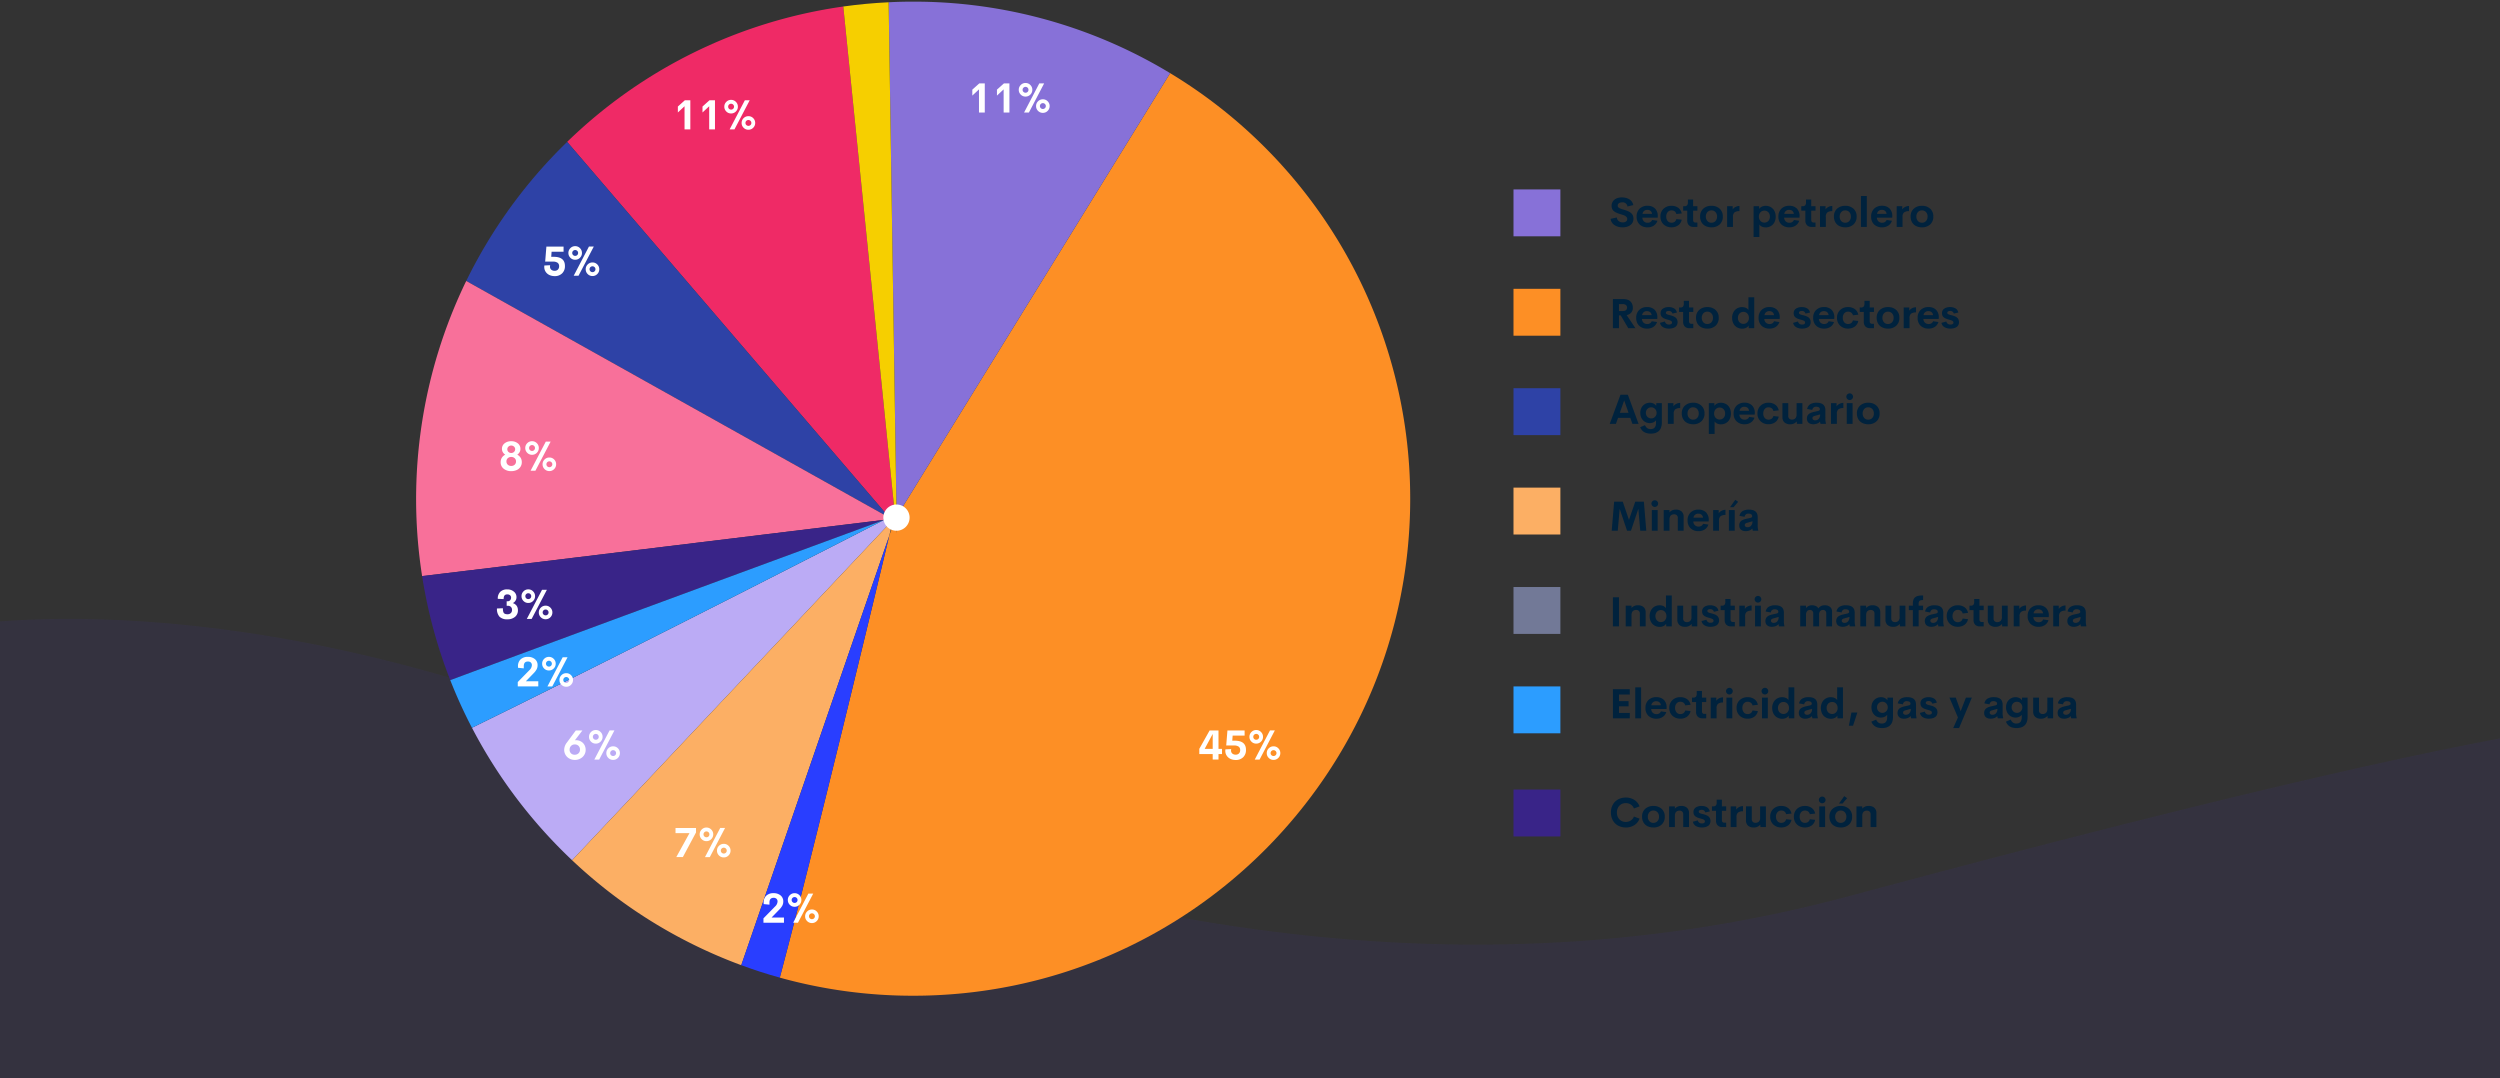 <svg xmlns="http://www.w3.org/2000/svg" xmlns:xlink="http://www.w3.org/1999/xlink" width="1333.008" height="575" viewBox="0 0 1333.008 575">
  <rect x="0" y="0" width="1333.008" height="575" fill="#333333" stroke="none"/>
  <defs>
    <clipPath id="clip-path">
      <path id="Trazado_118365" data-name="Trazado 118365" d="M0,691.961H1333.008V403.57H0Z" transform="translate(0 -403.57)" fill="#472ea6" opacity="0.05"/>
    </clipPath>
  </defs>
  <g id="Grupo_56944" data-name="Grupo 56944" transform="translate(-133 -2298)">
    <g id="Enmascarar_grupo_48" data-name="Enmascarar grupo 48" transform="translate(133 2584.609)" clip-path="url(#clip-path)">
      <path id="Trazado_118364" data-name="Trazado 118364" d="M1431.243,935.112c197.683,85.99,415.7,135.407,636.238,75.978,437.484-117.89,437-91.85,437-91.85v547.81h-1450.6V868.076S1206.109,837.181,1431.243,935.112Z" transform="translate(-1080.854 -820.066)" fill="#472ea6" opacity="0.11"/>
    </g>
    <g id="Grupo_54908" data-name="Grupo 54908" transform="translate(-36 -36)">
      <path id="Trazado_34540" data-name="Trazado 34540" d="M447.11,249.122c0,146.37-118.656,265.023-265.025,265.023a264.625,264.625,0,0,1-71.105-9.654c18.167-68,51.007-204.871,58.362-235.623l2.385-6.916,1.2,1.4.439,4.2-.07-3.758-.037-2.385-.016-1.825-.018-.827.614-.981.105-.176,1.72-1.825c-.3.158-.579.3-.878.439L319.1,22.219A264.888,264.888,0,0,1,447.11,249.122Z" transform="translate(473.817 2350.781)" fill="#fd8f25"/>
      <path id="Trazado_34541" data-name="Trazado 34541" d="M294.131,38.624,149.815,272.618l-1.316.683c-.088.053-.174.088-.263.14L144.04.833q6.5-.342,13.077-.333A263.68,263.68,0,0,1,294.131,38.624Z" transform="translate(498.786 2334.378)" fill="#8771d8"/>
      <path id="Trazado_34542" data-name="Trazado 34542" d="M221.115,272.762c-1.018.527-2.036,1.053-3.072,1.58L46.38,74.156A264.123,264.123,0,0,1,193.608,1.98Z" transform="translate(425.028 2335.495)" fill="#ef2a66"/>
      <path id="Trazado_34543" data-name="Trazado 34543" d="M241.2,243.287c-.035.018-.053.035-.107.07h-.014c-78.126-43.706-176.051-98.471-225.36-126.1A266.188,266.188,0,0,1,69.537,43.1Z" transform="translate(401.872 2366.552)" fill="#2e42a6"/>
      <path id="Trazado_34544" data-name="Trazado 34544" d="M252.571,211.448q-1.237.629-2.475,1.264c-82.707,10.126-184.268,22.52-246.4,30A266.249,266.249,0,0,1,27.213,85.351C76.52,112.977,174.445,167.742,252.571,211.448Z" transform="translate(390.377 2398.461)" fill="#f8709a"/>
      <path id="Trazado_34545" data-name="Trazado 34545" d="M241.465,158.6l-170.61,181A266.455,266.455,0,0,1,17.46,268.97c62.908-30.84,146.616-73.352,219.616-110.774.107-.035.211-.088.316-.123h.018c1.09-.123,2.159-.263,3.247-.4Z" transform="translate(403.187 2453.08)" fill="#bbabf5"/>
      <path id="Trazado_34546" data-name="Trazado 34546" d="M219.1,158.937l-.616,1s-.523,2.212-1.49,6.231l-78.914,228.99A264.929,264.929,0,0,1,47.88,339.2l170.608-181Z" transform="translate(426.161 2453.48)" fill="#fcaf64"/>
      <path id="Trazado_34547" data-name="Trazado 34547" d="M178.186,162.74c-7.354,30.752-40.2,167.626-58.362,235.623q-10.455-2.894-20.554-6.633Z" transform="translate(464.974 2456.909)" fill="#293eff"/>
      <path id="Trazado_35379" data-name="Trazado 35379" d="M.841,0,0,1.387" transform="translate(647.76 2606.994)" fill="none"/>
      <path id="Trazado_34548" data-name="Trazado 34548" d="M145.43,159.86l.562-.914.316-.525.247-.369.1-.176.546-.9" transform="translate(499.835 2452.559)" fill="none"/>
      <path id="Trazado_34549" data-name="Trazado 34549" d="M146.43,156v.965l.019.369v.384" transform="translate(500.591 2451.818)" fill="none"/>
      <path id="Trazado_34550" data-name="Trazado 34550" d="M158.643,273.3c-.281.14-.579.3-.878.439L130.259,2.954C138.21,1.831,146.288,1.076,154.446.69Z" transform="translate(488.378 2334.521)" fill="#f6cf00"/>
      <path id="Trazado_34551" data-name="Trazado 34551" d="M145.93,156.25l.09.807.088.843.053.456v.088l.018.158.123,1.264v.018l.228,2.247" transform="translate(500.213 2452.008)" fill="none"/>
      <path id="Trazado_35380" data-name="Trazado 35380" d="M.281.316,0,0" transform="translate(645.265 2612.417)" fill="none"/>
      <path id="Trazado_34552" data-name="Trazado 34552" d="M144.952,158.063l-.527-.614-.035-.053-.018-.018-.193-.228" transform="translate(498.892 2452.688)" fill="none"/>
      <path id="Trazado_34553" data-name="Trazado 34553" d="M142.805,157.9a.223.223,0,0,1-.105.018" transform="translate(497.773 2453.254)" fill="none"/>
      <path id="Trazado_34554" data-name="Trazado 34554" d="M248.722,157.91l-.211.105c-80.568,29.664-170.364,62.766-231.184,85.375A263.144,263.144,0,0,1,2.32,187.907C64.456,180.43,166.014,168.038,248.722,157.91Z" transform="translate(391.752 2453.261)" fill="#392488"/>
      <path id="Trazado_34555" data-name="Trazado 34555" d="M242.054,157.97c-73,37.422-156.708,79.934-219.616,110.774a263.16,263.16,0,0,1-11.567-25.4C71.689,220.738,161.488,187.634,242.054,157.97Z" transform="translate(398.209 2453.307)" fill="#2c9dff"/>
      <path id="Trazado_34556" data-name="Trazado 34556" d="M145.08,159.62l.509-.546.579-.613.579-.614.316-.333.4-.421.509-.562.018-.019.195-.191" transform="translate(499.571 2452.061)" fill="none"/>
      <path id="Trazado_35376" data-name="Trazado 35376" d="M0,0H531.8V531.8H0Z" transform="translate(390 2334)" fill="none"/>
      <path id="Trazado_35381" data-name="Trazado 35381" d="M7,0A7,7,0,1,1,0,7,7,7,0,0,1,7,0Z" transform="translate(640 2603)" fill="#fff"/>
      <path id="Trazado_35384" data-name="Trazado 35384" d="M12.579-5.7v2.761H10.71V0H7.616V-2.943H.473V-5.715l5.5-9.808H10.71V-5.7Zm-9.238,0H7.616v-7.96ZM19.4-10.065q5.962,0,5.962,4.9a5.233,5.233,0,0,1-1.5,3.926A5.436,5.436,0,0,1,19.895.226a6.575,6.575,0,0,1-2.777-.575A4.791,4.791,0,0,1,15.1-2.057a4.574,4.574,0,0,1-.763-2.616,4.829,4.829,0,0,1,.064-.773l3.072-.14A4.541,4.541,0,0,0,17.4-4.9a2.09,2.09,0,0,0,.7,1.713,2.631,2.631,0,0,0,1.729.575,2.384,2.384,0,0,0,1.8-.661,2.461,2.461,0,0,0,.634-1.778A2.213,2.213,0,0,0,21.5-6.864,4.142,4.142,0,0,0,18.9-7.5H14.824l.645-8.024h9.163v2.761H18.251l-.2,2.7ZM30.819-8.5a3.472,3.472,0,0,1-2.557-1.058,3.511,3.511,0,0,1-1.053-2.573,3.5,3.5,0,0,1,1.058-2.557,3.468,3.468,0,0,1,2.551-1.063,3.481,3.481,0,0,1,2.562,1.063,3.5,3.5,0,0,1,1.058,2.557,3.516,3.516,0,0,1-1.053,2.567A3.476,3.476,0,0,1,30.819-8.5ZM30.035.011l8.121-15.544h2.589L32.613.011Zm.784-10.57a1.513,1.513,0,0,0,1.123-.451,1.527,1.527,0,0,0,.446-1.117,1.492,1.492,0,0,0-.462-1.1,1.518,1.518,0,0,0-1.106-.457,1.528,1.528,0,0,0-1.106.451,1.487,1.487,0,0,0-.462,1.106,1.508,1.508,0,0,0,.457,1.117A1.522,1.522,0,0,0,30.819-10.56ZM40.068.183A3.5,3.5,0,0,1,37.49-.875a3.5,3.5,0,0,1-1.053-2.562A3.481,3.481,0,0,1,37.5-6a3.507,3.507,0,0,1,2.567-1.058A3.459,3.459,0,0,1,42.614-6a3.5,3.5,0,0,1,1.053,2.562A3.5,3.5,0,0,1,42.614-.881,3.451,3.451,0,0,1,40.068.183Zm0-2.073a1.528,1.528,0,0,0,1.106-.451,1.474,1.474,0,0,0,.462-1.1,1.5,1.5,0,0,0-.467-1.106,1.515,1.515,0,0,0-1.1-.462,1.535,1.535,0,0,0-1.123.451,1.508,1.508,0,0,0-.457,1.117,1.483,1.483,0,0,0,.457,1.1A1.535,1.535,0,0,0,40.068-1.891Z" transform="translate(808 2739)" fill="#fff"/>
      <path id="Trazado_35382" data-name="Trazado 35382" d="M6.145-15.522H9.088V0H6V-12.343L2.438-9.023V-12.2Zm13.138,0h2.943V0H19.143V-12.343L15.576-9.023V-12.2ZM30.819-8.5a3.472,3.472,0,0,1-2.557-1.058,3.511,3.511,0,0,1-1.053-2.573,3.5,3.5,0,0,1,1.058-2.557,3.468,3.468,0,0,1,2.551-1.063,3.481,3.481,0,0,1,2.562,1.063,3.5,3.5,0,0,1,1.058,2.557,3.516,3.516,0,0,1-1.053,2.567A3.476,3.476,0,0,1,30.819-8.5ZM30.035.011l8.121-15.544h2.589L32.613.011Zm.784-10.57a1.513,1.513,0,0,0,1.123-.451,1.527,1.527,0,0,0,.446-1.117,1.492,1.492,0,0,0-.462-1.1,1.518,1.518,0,0,0-1.106-.457,1.528,1.528,0,0,0-1.106.451,1.487,1.487,0,0,0-.462,1.106,1.508,1.508,0,0,0,.457,1.117A1.522,1.522,0,0,0,30.819-10.56ZM40.068.183A3.5,3.5,0,0,1,37.49-.875a3.5,3.5,0,0,1-1.053-2.562A3.481,3.481,0,0,1,37.5-6a3.507,3.507,0,0,1,2.567-1.058A3.459,3.459,0,0,1,42.614-6a3.5,3.5,0,0,1,1.053,2.562A3.5,3.5,0,0,1,42.614-.881,3.451,3.451,0,0,1,40.068.183Zm0-2.073a1.528,1.528,0,0,0,1.106-.451,1.474,1.474,0,0,0,.462-1.1,1.5,1.5,0,0,0-.467-1.106,1.515,1.515,0,0,0-1.1-.462,1.535,1.535,0,0,0-1.123.451,1.508,1.508,0,0,0-.457,1.117,1.483,1.483,0,0,0,.457,1.1A1.535,1.535,0,0,0,40.068-1.891Z" transform="translate(685 2394)" fill="#fff"/>
      <path id="Trazado_35378" data-name="Trazado 35378" d="M6.145-15.522H9.088V0H6V-12.343L2.438-9.023V-12.2Zm13.138,0h2.943V0H19.143V-12.343L15.576-9.023V-12.2ZM30.819-8.5a3.472,3.472,0,0,1-2.557-1.058,3.511,3.511,0,0,1-1.053-2.573,3.5,3.5,0,0,1,1.058-2.557,3.468,3.468,0,0,1,2.551-1.063,3.481,3.481,0,0,1,2.562,1.063,3.5,3.5,0,0,1,1.058,2.557,3.516,3.516,0,0,1-1.053,2.567A3.476,3.476,0,0,1,30.819-8.5ZM30.035.011l8.121-15.544h2.589L32.613.011Zm.784-10.57a1.513,1.513,0,0,0,1.123-.451,1.527,1.527,0,0,0,.446-1.117,1.492,1.492,0,0,0-.462-1.1,1.518,1.518,0,0,0-1.106-.457,1.528,1.528,0,0,0-1.106.451,1.487,1.487,0,0,0-.462,1.106,1.508,1.508,0,0,0,.457,1.117A1.522,1.522,0,0,0,30.819-10.56ZM40.068.183A3.5,3.5,0,0,1,37.49-.875a3.5,3.5,0,0,1-1.053-2.562A3.481,3.481,0,0,1,37.5-6a3.507,3.507,0,0,1,2.567-1.058A3.459,3.459,0,0,1,42.614-6a3.5,3.5,0,0,1,1.053,2.562A3.5,3.5,0,0,1,42.614-.881,3.451,3.451,0,0,1,40.068.183Zm0-2.073a1.528,1.528,0,0,0,1.106-.451,1.474,1.474,0,0,0,.462-1.1,1.5,1.5,0,0,0-.467-1.106,1.515,1.515,0,0,0-1.1-.462,1.535,1.535,0,0,0-1.123.451,1.508,1.508,0,0,0-.457,1.117,1.483,1.483,0,0,0,.457,1.1A1.535,1.535,0,0,0,40.068-1.891Z" transform="translate(528 2403)" fill="#fff"/>
      <path id="Trazado_35377" data-name="Trazado 35377" d="M6.263-10.065q5.962,0,5.962,4.9a5.233,5.233,0,0,1-1.5,3.926A5.436,5.436,0,0,1,6.757.226,6.575,6.575,0,0,1,3.98-.349,4.791,4.791,0,0,1,1.966-2.057,4.574,4.574,0,0,1,1.2-4.673a4.829,4.829,0,0,1,.064-.773l3.072-.14a4.541,4.541,0,0,0-.075.688,2.09,2.09,0,0,0,.7,1.713,2.631,2.631,0,0,0,1.729.575,2.384,2.384,0,0,0,1.8-.661,2.461,2.461,0,0,0,.634-1.778,2.213,2.213,0,0,0-.773-1.815,4.142,4.142,0,0,0-2.6-.634H1.687l.645-8.024h9.163v2.761H5.113l-.2,2.7ZM17.682-8.5a3.472,3.472,0,0,1-2.557-1.058,3.511,3.511,0,0,1-1.053-2.573,3.5,3.5,0,0,1,1.058-2.557,3.468,3.468,0,0,1,2.551-1.063,3.481,3.481,0,0,1,2.562,1.063A3.5,3.5,0,0,1,21.3-12.128a3.516,3.516,0,0,1-1.053,2.567A3.476,3.476,0,0,1,17.682-8.5ZM16.9.011l8.121-15.544h2.589L19.476.011Zm.784-10.57a1.513,1.513,0,0,0,1.123-.451,1.527,1.527,0,0,0,.446-1.117,1.492,1.492,0,0,0-.462-1.1,1.518,1.518,0,0,0-1.106-.457,1.528,1.528,0,0,0-1.106.451,1.487,1.487,0,0,0-.462,1.106,1.508,1.508,0,0,0,.457,1.117A1.522,1.522,0,0,0,17.682-10.56ZM26.931.183A3.5,3.5,0,0,1,24.353-.875,3.5,3.5,0,0,1,23.3-3.437,3.481,3.481,0,0,1,24.363-6a3.507,3.507,0,0,1,2.567-1.058A3.459,3.459,0,0,1,29.477-6a3.5,3.5,0,0,1,1.053,2.562A3.5,3.5,0,0,1,29.477-.881,3.451,3.451,0,0,1,26.931.183Zm0-2.073a1.528,1.528,0,0,0,1.106-.451,1.474,1.474,0,0,0,.462-1.1,1.5,1.5,0,0,0-.467-1.106,1.515,1.515,0,0,0-1.1-.462,1.535,1.535,0,0,0-1.123.451,1.508,1.508,0,0,0-.457,1.117,1.483,1.483,0,0,0,.457,1.1A1.535,1.535,0,0,0,26.931-1.891Z" transform="translate(458 2481)" fill="#fff"/>
      <path id="Trazado_35383" data-name="Trazado 35383" d="M6.6.215a6.211,6.211,0,0,1-4.055-1.3,4.271,4.271,0,0,1-1.6-3.491A4.35,4.35,0,0,1,1.6-6.956a4.454,4.454,0,0,1,1.8-1.606A3.932,3.932,0,0,1,2.111-9.883a3.412,3.412,0,0,1-.467-1.762A3.641,3.641,0,0,1,3.029-14.6,5.451,5.451,0,0,1,6.6-15.737,5.362,5.362,0,0,1,10.114-14.6a3.646,3.646,0,0,1,1.38,2.959,3.477,3.477,0,0,1-.451,1.756A3.964,3.964,0,0,1,9.8-8.562,4.432,4.432,0,0,1,11.58-6.956a4.378,4.378,0,0,1,.645,2.379,4.46,4.46,0,0,1-.741,2.551A4.665,4.665,0,0,1,9.469-.354,6.965,6.965,0,0,1,6.6.215Zm0-9.679a2.064,2.064,0,0,0,1.472-.58,1.878,1.878,0,0,0,.612-1.418,1.833,1.833,0,0,0-.612-1.4A2.085,2.085,0,0,0,6.6-13.428a2.093,2.093,0,0,0-1.488.569,1.84,1.84,0,0,0-.607,1.4,1.881,1.881,0,0,0,.607,1.423A2.083,2.083,0,0,0,6.6-9.464Zm0,6.907a2.594,2.594,0,0,0,1.815-.655,2.265,2.265,0,0,0,.72-1.762A2.2,2.2,0,0,0,8.406-6.7a2.611,2.611,0,0,0-1.81-.65,2.641,2.641,0,0,0-1.832.65,2.2,2.2,0,0,0-.725,1.724,2.257,2.257,0,0,0,.725,1.762A2.628,2.628,0,0,0,6.6-2.557ZM17.682-8.5a3.472,3.472,0,0,1-2.557-1.058,3.511,3.511,0,0,1-1.053-2.573,3.5,3.5,0,0,1,1.058-2.557,3.468,3.468,0,0,1,2.551-1.063,3.481,3.481,0,0,1,2.562,1.063A3.5,3.5,0,0,1,21.3-12.128a3.516,3.516,0,0,1-1.053,2.567A3.476,3.476,0,0,1,17.682-8.5ZM16.9.011l8.121-15.544h2.589L19.476.011Zm.784-10.57a1.513,1.513,0,0,0,1.123-.451,1.527,1.527,0,0,0,.446-1.117,1.492,1.492,0,0,0-.462-1.1,1.518,1.518,0,0,0-1.106-.457,1.528,1.528,0,0,0-1.106.451,1.487,1.487,0,0,0-.462,1.106,1.508,1.508,0,0,0,.457,1.117A1.522,1.522,0,0,0,17.682-10.56ZM26.931.183A3.5,3.5,0,0,1,24.353-.875,3.5,3.5,0,0,1,23.3-3.437,3.481,3.481,0,0,1,24.363-6a3.507,3.507,0,0,1,2.567-1.058A3.459,3.459,0,0,1,29.477-6a3.5,3.5,0,0,1,1.053,2.562A3.5,3.5,0,0,1,29.477-.881,3.451,3.451,0,0,1,26.931.183Zm0-2.073a1.528,1.528,0,0,0,1.106-.451,1.474,1.474,0,0,0,.462-1.1,1.5,1.5,0,0,0-.467-1.106,1.515,1.515,0,0,0-1.1-.462,1.535,1.535,0,0,0-1.123.451,1.508,1.508,0,0,0-.457,1.117,1.483,1.483,0,0,0,.457,1.1A1.535,1.535,0,0,0,26.931-1.891Z" transform="translate(435 2585)" fill="#fff"/>
      <path id="Trazado_35385" data-name="Trazado 35385" d="M6.542.215A5.57,5.57,0,0,1,2.31-1.2,6.149,6.149,0,0,1,.978-5.543l3.169-.14a11.222,11.222,0,0,0,.048,1.139,3.936,3.936,0,0,0,.193.881A1.576,1.576,0,0,0,4.8-3a1.855,1.855,0,0,0,.7.381,3.45,3.45,0,0,0,1.047.14A2.517,2.517,0,0,0,8.374-3.1a2.178,2.178,0,0,0,.639-1.633A2.2,2.2,0,0,0,8.4-6.418a2.3,2.3,0,0,0-1.644-.575h-.6V-9.4h.559A1.68,1.68,0,0,0,8-9.947a1.954,1.954,0,0,0,.51-1.386,1.561,1.561,0,0,0-.559-1.289,2.271,2.271,0,0,0-1.472-.451,2.206,2.206,0,0,0-.838.145,1.563,1.563,0,0,0-.564.371,1.639,1.639,0,0,0-.333.569,2.992,2.992,0,0,0-.161.677,6.758,6.758,0,0,0-.038.752l-3.126-.15A4.969,4.969,0,0,1,2.75-14.443a5.079,5.079,0,0,1,3.7-1.294A5.283,5.283,0,0,1,9.99-14.55a3.717,3.717,0,0,1,1.4,2.949,3.356,3.356,0,0,1-.6,2A3.413,3.413,0,0,1,9.432-8.422a3.825,3.825,0,0,1,.988.44,4.051,4.051,0,0,1,.865.741,3.307,3.307,0,0,1,.639,1.128,4.538,4.538,0,0,1,.236,1.5A4.387,4.387,0,0,1,10.624-1.1,6.059,6.059,0,0,1,6.542.215ZM17.682-8.5a3.472,3.472,0,0,1-2.557-1.058,3.511,3.511,0,0,1-1.053-2.573,3.5,3.5,0,0,1,1.058-2.557,3.468,3.468,0,0,1,2.551-1.063,3.481,3.481,0,0,1,2.562,1.063A3.5,3.5,0,0,1,21.3-12.128a3.516,3.516,0,0,1-1.053,2.567A3.476,3.476,0,0,1,17.682-8.5ZM16.9.011l8.121-15.544h2.589L19.476.011Zm.784-10.57a1.513,1.513,0,0,0,1.123-.451,1.527,1.527,0,0,0,.446-1.117,1.492,1.492,0,0,0-.462-1.1,1.518,1.518,0,0,0-1.106-.457,1.528,1.528,0,0,0-1.106.451,1.487,1.487,0,0,0-.462,1.106,1.508,1.508,0,0,0,.457,1.117A1.522,1.522,0,0,0,17.682-10.56ZM26.931.183A3.5,3.5,0,0,1,24.353-.875,3.5,3.5,0,0,1,23.3-3.437,3.481,3.481,0,0,1,24.363-6a3.507,3.507,0,0,1,2.567-1.058A3.459,3.459,0,0,1,29.477-6a3.5,3.5,0,0,1,1.053,2.562A3.5,3.5,0,0,1,29.477-.881,3.451,3.451,0,0,1,26.931.183Zm0-2.073a1.528,1.528,0,0,0,1.106-.451,1.474,1.474,0,0,0,.462-1.1,1.5,1.5,0,0,0-.467-1.106,1.515,1.515,0,0,0-1.1-.462,1.535,1.535,0,0,0-1.123.451,1.508,1.508,0,0,0-.457,1.117,1.483,1.483,0,0,0,.457,1.1A1.535,1.535,0,0,0,26.931-1.891Z" transform="translate(433 2664)" fill="#fff"/>
      <path id="Trazado_35386" data-name="Trazado 35386" d="M12.278-5.21a5.06,5.06,0,0,1-.457,2.181,5.146,5.146,0,0,1-1.257,1.724A5.918,5.918,0,0,1,8.723-.2a6.109,6.109,0,0,1-2.2.4,6.1,6.1,0,0,1-2.24-.414A5.516,5.516,0,0,1,2.465-1.343a5.266,5.266,0,0,1-1.2-1.724A5.251,5.251,0,0,1,.827-5.2,6.451,6.451,0,0,1,2.2-8.991l4.834-6.531h3.513L6.521-10.27a5.234,5.234,0,0,1,.709-.043,5.06,5.06,0,0,1,1.907.365,5.163,5.163,0,0,1,1.606,1.015,4.7,4.7,0,0,1,1.112,1.617A5.43,5.43,0,0,1,12.278-5.21ZM9.249-5.285a2.652,2.652,0,0,0-.752-2,2.735,2.735,0,0,0-2.03-.779A2.622,2.622,0,0,0,4.5-7.283a2.77,2.77,0,0,0-.784,1.955,2.656,2.656,0,0,0,.72,1.993,2.668,2.668,0,0,0,2,.757,2.8,2.8,0,0,0,2.02-.752A2.621,2.621,0,0,0,9.249-5.285ZM17.682-8.5a3.472,3.472,0,0,1-2.557-1.058,3.511,3.511,0,0,1-1.053-2.573,3.5,3.5,0,0,1,1.058-2.557,3.468,3.468,0,0,1,2.551-1.063,3.481,3.481,0,0,1,2.562,1.063A3.5,3.5,0,0,1,21.3-12.128a3.516,3.516,0,0,1-1.053,2.567A3.476,3.476,0,0,1,17.682-8.5ZM16.9.011l8.121-15.544h2.589L19.476.011Zm.784-10.57a1.513,1.513,0,0,0,1.123-.451,1.527,1.527,0,0,0,.446-1.117,1.492,1.492,0,0,0-.462-1.1,1.518,1.518,0,0,0-1.106-.457,1.528,1.528,0,0,0-1.106.451,1.487,1.487,0,0,0-.462,1.106,1.508,1.508,0,0,0,.457,1.117A1.522,1.522,0,0,0,17.682-10.56ZM26.931.183A3.5,3.5,0,0,1,24.353-.875,3.5,3.5,0,0,1,23.3-3.437,3.481,3.481,0,0,1,24.363-6a3.507,3.507,0,0,1,2.567-1.058A3.459,3.459,0,0,1,29.477-6a3.5,3.5,0,0,1,1.053,2.562A3.5,3.5,0,0,1,29.477-.881,3.451,3.451,0,0,1,26.931.183Zm0-2.073a1.528,1.528,0,0,0,1.106-.451,1.474,1.474,0,0,0,.462-1.1,1.5,1.5,0,0,0-.467-1.106,1.515,1.515,0,0,0-1.1-.462,1.535,1.535,0,0,0-1.123.451,1.508,1.508,0,0,0-.457,1.117,1.483,1.483,0,0,0,.457,1.1A1.535,1.535,0,0,0,26.931-1.891Z" transform="translate(469 2739)" fill="#fff"/>
      <path id="Trazado_35400" data-name="Trazado 35400" d="M1.192-15.522H12.117v2.385L5.1,0H1.6L8.637-12.772H1.192ZM17.682-8.5a3.472,3.472,0,0,1-2.557-1.058,3.511,3.511,0,0,1-1.053-2.573,3.5,3.5,0,0,1,1.058-2.557,3.468,3.468,0,0,1,2.551-1.063,3.481,3.481,0,0,1,2.562,1.063A3.5,3.5,0,0,1,21.3-12.128a3.516,3.516,0,0,1-1.053,2.567A3.476,3.476,0,0,1,17.682-8.5ZM16.9.011l8.121-15.544h2.589L19.476.011Zm.784-10.57a1.513,1.513,0,0,0,1.123-.451,1.527,1.527,0,0,0,.446-1.117,1.492,1.492,0,0,0-.462-1.1,1.518,1.518,0,0,0-1.106-.457,1.528,1.528,0,0,0-1.106.451,1.487,1.487,0,0,0-.462,1.106,1.508,1.508,0,0,0,.457,1.117A1.522,1.522,0,0,0,17.682-10.56ZM26.931.183A3.5,3.5,0,0,1,24.353-.875,3.5,3.5,0,0,1,23.3-3.437,3.481,3.481,0,0,1,24.363-6a3.507,3.507,0,0,1,2.567-1.058A3.459,3.459,0,0,1,29.477-6a3.5,3.5,0,0,1,1.053,2.562A3.5,3.5,0,0,1,29.477-.881,3.451,3.451,0,0,1,26.931.183Zm0-2.073a1.528,1.528,0,0,0,1.106-.451,1.474,1.474,0,0,0,.462-1.1,1.5,1.5,0,0,0-.467-1.106,1.515,1.515,0,0,0-1.1-.462,1.535,1.535,0,0,0-1.123.451,1.508,1.508,0,0,0-.457,1.117,1.483,1.483,0,0,0,.457,1.1A1.535,1.535,0,0,0,26.931-1.891Z" transform="translate(528 2791)" fill="#fff"/>
      <path id="Trazado_35403" data-name="Trazado 35403" d="M5.4-2.761h6.617V0H1.074V-2.331L7.251-8.637a3.887,3.887,0,0,0,1.343-2.675,1.892,1.892,0,0,0-.553-1.439,2.178,2.178,0,0,0-1.563-.526q-2.2,0-2.2,2.5v1.149L1.192-9.937v-.773A4.841,4.841,0,0,1,2.61-14.443a5.431,5.431,0,0,1,3.846-1.316A5.689,5.689,0,0,1,10.2-14.566a4.019,4.019,0,0,1,1.445,3.276,4.646,4.646,0,0,1-.489,2.127A8.89,8.89,0,0,1,9.6-7.09ZM17.682-8.5a3.472,3.472,0,0,1-2.557-1.058,3.511,3.511,0,0,1-1.053-2.573,3.5,3.5,0,0,1,1.058-2.557,3.468,3.468,0,0,1,2.551-1.063,3.481,3.481,0,0,1,2.562,1.063A3.5,3.5,0,0,1,21.3-12.128a3.516,3.516,0,0,1-1.053,2.567A3.476,3.476,0,0,1,17.682-8.5ZM16.9.011l8.121-15.544h2.589L19.476.011Zm.784-10.57a1.513,1.513,0,0,0,1.123-.451,1.527,1.527,0,0,0,.446-1.117,1.492,1.492,0,0,0-.462-1.1,1.518,1.518,0,0,0-1.106-.457,1.528,1.528,0,0,0-1.106.451,1.487,1.487,0,0,0-.462,1.106,1.508,1.508,0,0,0,.457,1.117A1.522,1.522,0,0,0,17.682-10.56ZM26.931.183A3.5,3.5,0,0,1,24.353-.875,3.5,3.5,0,0,1,23.3-3.437,3.481,3.481,0,0,1,24.363-6a3.507,3.507,0,0,1,2.567-1.058A3.459,3.459,0,0,1,29.477-6a3.5,3.5,0,0,1,1.053,2.562A3.5,3.5,0,0,1,29.477-.881,3.451,3.451,0,0,1,26.931.183Zm0-2.073a1.528,1.528,0,0,0,1.106-.451,1.474,1.474,0,0,0,.462-1.1,1.5,1.5,0,0,0-.467-1.106,1.515,1.515,0,0,0-1.1-.462,1.535,1.535,0,0,0-1.123.451,1.508,1.508,0,0,0-.457,1.117,1.483,1.483,0,0,0,.457,1.1A1.535,1.535,0,0,0,26.931-1.891Z" transform="translate(575 2826)" fill="#fff"/>
      <path id="Trazado_35387" data-name="Trazado 35387" d="M5.4-2.761h6.617V0H1.074V-2.331L7.251-8.637a3.887,3.887,0,0,0,1.343-2.675,1.892,1.892,0,0,0-.553-1.439,2.178,2.178,0,0,0-1.563-.526q-2.2,0-2.2,2.5v1.149L1.192-9.937v-.773A4.841,4.841,0,0,1,2.61-14.443a5.431,5.431,0,0,1,3.846-1.316A5.689,5.689,0,0,1,10.2-14.566a4.019,4.019,0,0,1,1.445,3.276,4.646,4.646,0,0,1-.489,2.127A8.89,8.89,0,0,1,9.6-7.09ZM17.682-8.5a3.472,3.472,0,0,1-2.557-1.058,3.511,3.511,0,0,1-1.053-2.573,3.5,3.5,0,0,1,1.058-2.557,3.468,3.468,0,0,1,2.551-1.063,3.481,3.481,0,0,1,2.562,1.063A3.5,3.5,0,0,1,21.3-12.128a3.516,3.516,0,0,1-1.053,2.567A3.476,3.476,0,0,1,17.682-8.5ZM16.9.011l8.121-15.544h2.589L19.476.011Zm.784-10.57a1.513,1.513,0,0,0,1.123-.451,1.527,1.527,0,0,0,.446-1.117,1.492,1.492,0,0,0-.462-1.1,1.518,1.518,0,0,0-1.106-.457,1.528,1.528,0,0,0-1.106.451,1.487,1.487,0,0,0-.462,1.106,1.508,1.508,0,0,0,.457,1.117A1.522,1.522,0,0,0,17.682-10.56ZM26.931.183A3.5,3.5,0,0,1,24.353-.875,3.5,3.5,0,0,1,23.3-3.437,3.481,3.481,0,0,1,24.363-6a3.507,3.507,0,0,1,2.567-1.058A3.459,3.459,0,0,1,29.477-6a3.5,3.5,0,0,1,1.053,2.562A3.5,3.5,0,0,1,29.477-.881,3.451,3.451,0,0,1,26.931.183Zm0-2.073a1.528,1.528,0,0,0,1.106-.451,1.474,1.474,0,0,0,.462-1.1,1.5,1.5,0,0,0-.467-1.106,1.515,1.515,0,0,0-1.1-.462,1.535,1.535,0,0,0-1.123.451,1.508,1.508,0,0,0-.457,1.117,1.483,1.483,0,0,0,.457,1.1A1.535,1.535,0,0,0,26.931-1.891Z" transform="translate(444 2700)" fill="#fff"/>
      <path id="Trazado_35388" data-name="Trazado 35388" d="M0,0H25V25H0Z" transform="translate(976 2435)" fill="#8771d8"/>
      <path id="Trazado_35389" data-name="Trazado 35389" d="M0,0H25V25H0Z" transform="translate(976 2488)" fill="#fd8f25"/>
      <path id="Trazado_35390" data-name="Trazado 35390" d="M0,0H25V25H0Z" transform="translate(976 2541)" fill="#2e42a6"/>
      <path id="Trazado_35391" data-name="Trazado 35391" d="M0,0H25V25H0Z" transform="translate(976 2594)" fill="#fcaf64"/>
      <path id="Trazado_35392" data-name="Trazado 35392" d="M0,0H25V25H0Z" transform="translate(976 2647)" fill="#727997"/>
      <path id="Trazado_35393" data-name="Trazado 35393" d="M0,0H25V25H0Z" transform="translate(976 2700)" fill="#2c9dff"/>
      <path id="Trazado_35401" data-name="Trazado 35401" d="M0,0H25V25H0Z" transform="translate(976 2755)" fill="#392488"/>
      <path id="Trazado_35394" data-name="Trazado 35394" d="M7.165.215A7.5,7.5,0,0,1,2.857-.972,4.761,4.761,0,0,1,.763-4.3l3.33-.763A2.828,2.828,0,0,0,5.119-3.1a3.4,3.4,0,0,0,2.175.682,2.81,2.81,0,0,0,1.7-.478,1.612,1.612,0,0,0,.645-1.413,1.506,1.506,0,0,0-.548-1.149A3.58,3.58,0,0,0,8-6.161q-.542-.209-1.746-.575-.161-.054-.236-.075Q5.4-7,5.027-7.133T4.1-7.493a6.188,6.188,0,0,1-.9-.451A6.607,6.607,0,0,1,2.449-8.5a2.926,2.926,0,0,1-.623-.714,3.8,3.8,0,0,1-.376-.892,3.935,3.935,0,0,1-.15-1.106,4.155,4.155,0,0,1,.725-2.444A4.441,4.441,0,0,1,3.98-15.216a7.116,7.116,0,0,1,2.8-.521,8.84,8.84,0,0,1,2.025.226,7.093,7.093,0,0,1,1.81.693,4.434,4.434,0,0,1,1.445,1.278,4.807,4.807,0,0,1,.822,1.885l-3.115.773a2.524,2.524,0,0,0-2.793-2.224,3.058,3.058,0,0,0-1.729.451,1.529,1.529,0,0,0-.677,1.364q0,.849,1.128,1.375a16.808,16.808,0,0,0,2.159.741q.634.193,1.031.322t1,.376A6.942,6.942,0,0,1,10.86-8a7.234,7.234,0,0,1,.816.6,3.211,3.211,0,0,1,.693.773,4.182,4.182,0,0,1,.424.961,4.018,4.018,0,0,1,.172,1.2,4.706,4.706,0,0,1-.312,1.751A3.811,3.811,0,0,1,11.8-1.4a4.959,4.959,0,0,1-1.284.908A6.228,6.228,0,0,1,8.938.048,9.082,9.082,0,0,1,7.165.215Zm18.756-5.9-.032.741H17.7a2.859,2.859,0,0,0,.881,2.02,2.817,2.817,0,0,0,1.944.7A2.715,2.715,0,0,0,21.984-2.6a2.344,2.344,0,0,0,.929-1.112l2.836.419A4.821,4.821,0,0,1,23.815-.709,5.749,5.749,0,0,1,20.55.215a5.978,5.978,0,0,1-4.3-1.52,5.546,5.546,0,0,1-1.6-4.216,5.579,5.579,0,0,1,1.6-4.216,5.8,5.8,0,0,1,4.2-1.542,5.544,5.544,0,0,1,3.964,1.407A5.52,5.52,0,0,1,25.921-5.683ZM20.475-9.088a2.445,2.445,0,0,0-2.686,2.127h5.07A2.326,2.326,0,0,0,22.1-8.54,2.417,2.417,0,0,0,20.475-9.088ZM33.269.2A5.9,5.9,0,0,1,29-1.386,5.491,5.491,0,0,1,27.35-5.532,5.479,5.479,0,0,1,29-9.679a5.918,5.918,0,0,1,4.27-1.579,5.884,5.884,0,0,1,3.577,1.063,4.748,4.748,0,0,1,1.848,3l-2.857.312a2.448,2.448,0,0,0-.924-1.45,2.809,2.809,0,0,0-1.676-.483,2.533,2.533,0,0,0-2.02.9,3.538,3.538,0,0,0-.773,2.385,3.542,3.542,0,0,0,.773,2.379,2.526,2.526,0,0,0,2.02.908,2.785,2.785,0,0,0,1.67-.483,2.505,2.505,0,0,0,.929-1.45l2.857.312a4.761,4.761,0,0,1-1.864,3A5.86,5.86,0,0,1,33.269.2ZM45.01,0a3.335,3.335,0,0,1-2.492-.9,3.489,3.489,0,0,1-.881-2.551V-8.669h-2.17v-2.374h.7A1.822,1.822,0,0,0,41.54-11.5a2.378,2.378,0,0,0,.44-1.644v-1.461h2.793v3.566h2.277v2.374H44.773v4.888q0,1.429,1.278,1.429h1V0Zm9.539.215a6.944,6.944,0,0,1-3.126-.677A5.058,5.058,0,0,1,49.28-2.449,5.922,5.922,0,0,1,48.5-5.532a5.4,5.4,0,0,1,1.676-4.189,6.217,6.217,0,0,1,4.372-1.536,6.232,6.232,0,0,1,4.383,1.536,5.4,5.4,0,0,1,1.676,4.189,5.432,5.432,0,0,1-1.676,4.206A6.219,6.219,0,0,1,54.549.215Zm-.032-2.46a2.835,2.835,0,0,0,2.186-.9,3.378,3.378,0,0,0,.833-2.385A3.378,3.378,0,0,0,56.7-7.917a2.835,2.835,0,0,0-2.186-.9,2.731,2.731,0,0,0-2.122.908,3.409,3.409,0,0,0-.822,2.379A3.409,3.409,0,0,0,52.4-3.153,2.731,2.731,0,0,0,54.517-2.245ZM65.871-9.292a3.585,3.585,0,0,1,1.45-1.327,4.425,4.425,0,0,1,2.159-.553v2.761a4.183,4.183,0,0,0-2.643.666,2.908,2.908,0,0,0-.816,2.363V0H62.906V-11.043h2.965Zm17.617-1.966a5.371,5.371,0,0,1,2.063.4,5.161,5.161,0,0,1,1.692,1.117,5.054,5.054,0,0,1,1.144,1.821A6.76,6.76,0,0,1,88.806-5.5a6.76,6.76,0,0,1-.419,2.422,5.054,5.054,0,0,1-1.144,1.821A5.161,5.161,0,0,1,85.551-.14a5.371,5.371,0,0,1-2.062.4,4.792,4.792,0,0,1-2-.408A3.131,3.131,0,0,1,80.1-1.311V5.371H77.011V-11.043h2.933l.086,1.482a3.025,3.025,0,0,1,1.38-1.251A4.744,4.744,0,0,1,83.488-11.258Zm-.7,8.948a2.779,2.779,0,0,0,2.089-.865A3.212,3.212,0,0,0,85.712-5.5a3.212,3.212,0,0,0-.833-2.326A2.779,2.779,0,0,0,82.79-8.69a2.784,2.784,0,0,0-2.105.881,3.213,3.213,0,0,0-.838,2.31,3.213,3.213,0,0,0,.838,2.31A2.784,2.784,0,0,0,82.79-2.31Zm18.734-3.373-.032.741H93.307a2.859,2.859,0,0,0,.881,2.02,2.817,2.817,0,0,0,1.944.7A2.715,2.715,0,0,0,97.587-2.6a2.344,2.344,0,0,0,.929-1.112l2.836.419A4.821,4.821,0,0,1,99.419-.709a5.749,5.749,0,0,1-3.266.924,5.978,5.978,0,0,1-4.3-1.52,5.546,5.546,0,0,1-1.6-4.216,5.579,5.579,0,0,1,1.6-4.216,5.8,5.8,0,0,1,4.2-1.542,5.544,5.544,0,0,1,3.964,1.407A5.52,5.52,0,0,1,101.524-5.683ZM96.078-9.088a2.445,2.445,0,0,0-2.686,2.127h5.07A2.326,2.326,0,0,0,97.7-8.54,2.417,2.417,0,0,0,96.078-9.088ZM107.991,0A3.335,3.335,0,0,1,105.5-.9a3.489,3.489,0,0,1-.881-2.551V-8.669h-2.17v-2.374h.7a1.822,1.822,0,0,0,1.375-.462,2.378,2.378,0,0,0,.44-1.644v-1.461h2.793v3.566h2.277v2.374h-2.277v4.888q0,1.429,1.278,1.429h1V0Zm7.4-9.292a3.585,3.585,0,0,1,1.45-1.327A4.425,4.425,0,0,1,119-11.172v2.761a4.183,4.183,0,0,0-2.643.666,2.908,2.908,0,0,0-.816,2.363V0h-3.115V-11.043h2.965ZM125.9.215a6.944,6.944,0,0,1-3.126-.677,5.058,5.058,0,0,1-2.143-1.987,5.922,5.922,0,0,1-.779-3.083,5.4,5.4,0,0,1,1.676-4.189,6.217,6.217,0,0,1,4.372-1.536,6.232,6.232,0,0,1,4.383,1.536,5.4,5.4,0,0,1,1.676,4.189,5.432,5.432,0,0,1-1.676,4.206A6.219,6.219,0,0,1,125.9.215Zm-.032-2.46a2.835,2.835,0,0,0,2.186-.9,3.378,3.378,0,0,0,.833-2.385,3.378,3.378,0,0,0-.833-2.385,2.835,2.835,0,0,0-2.186-.9,2.731,2.731,0,0,0-2.122.908,3.409,3.409,0,0,0-.822,2.379,3.409,3.409,0,0,0,.822,2.379A2.731,2.731,0,0,0,125.866-2.245ZM134.256,0V-16.5h3.126V0Zm16.715-5.683-.032.741h-8.186a2.859,2.859,0,0,0,.881,2.02,2.817,2.817,0,0,0,1.944.7,2.715,2.715,0,0,0,1.456-.381,2.344,2.344,0,0,0,.929-1.112L150.8-3.3a4.821,4.821,0,0,1-1.934,2.589A5.749,5.749,0,0,1,145.6.215a5.978,5.978,0,0,1-4.3-1.52,5.546,5.546,0,0,1-1.6-4.216,5.579,5.579,0,0,1,1.6-4.216,5.8,5.8,0,0,1,4.2-1.542,5.543,5.543,0,0,1,3.964,1.407A5.52,5.52,0,0,1,150.971-5.683Zm-5.446-3.405a2.445,2.445,0,0,0-2.686,2.127h5.07a2.326,2.326,0,0,0-.763-1.579A2.417,2.417,0,0,0,145.524-9.088Zm10.764-.2a3.585,3.585,0,0,1,1.45-1.327,4.425,4.425,0,0,1,2.159-.553v2.761a4.183,4.183,0,0,0-2.643.666,2.908,2.908,0,0,0-.816,2.363V0h-3.115V-11.043h2.965ZM166.794.215a6.944,6.944,0,0,1-3.126-.677,5.058,5.058,0,0,1-2.143-1.987,5.922,5.922,0,0,1-.779-3.083,5.4,5.4,0,0,1,1.676-4.189,6.217,6.217,0,0,1,4.372-1.536,6.232,6.232,0,0,1,4.383,1.536,5.4,5.4,0,0,1,1.676,4.189,5.432,5.432,0,0,1-1.676,4.206A6.219,6.219,0,0,1,166.794.215Zm-.032-2.46a2.835,2.835,0,0,0,2.186-.9,3.378,3.378,0,0,0,.833-2.385,3.378,3.378,0,0,0-.833-2.385,2.835,2.835,0,0,0-2.186-.9,2.731,2.731,0,0,0-2.122.908,3.409,3.409,0,0,0-.822,2.379,3.409,3.409,0,0,0,.822,2.379A2.731,2.731,0,0,0,166.762-2.245Z" transform="translate(1027 2455)" fill="#00223d"/>
      <path id="Trazado_35395" data-name="Trazado 35395" d="M10.205,0,6.166-6.832H5.231V0H2.009V-15.522H7.638a6.511,6.511,0,0,1,2.256.36,3.9,3.9,0,0,1,1.563,1,4.278,4.278,0,0,1,.881,1.466,5.363,5.363,0,0,1,.3,1.815,3.791,3.791,0,0,1-.849,2.551A4.277,4.277,0,0,1,9.346-6.993L14.019,0ZM5.231-12.848v3.706h1.9q2.417,0,2.417-1.848a1.682,1.682,0,0,0-.591-1.364,2.809,2.809,0,0,0-1.826-.494ZM25.706-5.683l-.032.741H17.488a2.859,2.859,0,0,0,.881,2.02,2.817,2.817,0,0,0,1.944.7A2.715,2.715,0,0,0,21.769-2.6,2.344,2.344,0,0,0,22.7-3.717l2.836.419A4.821,4.821,0,0,1,23.6-.709a5.749,5.749,0,0,1-3.266.924,5.978,5.978,0,0,1-4.3-1.52,5.546,5.546,0,0,1-1.6-4.216,5.579,5.579,0,0,1,1.6-4.216,5.8,5.8,0,0,1,4.2-1.542A5.544,5.544,0,0,1,24.2-9.872,5.52,5.52,0,0,1,25.706-5.683ZM20.26-9.088a2.445,2.445,0,0,0-2.686,2.127h5.07a2.326,2.326,0,0,0-.763-1.579A2.417,2.417,0,0,0,20.26-9.088ZM31.947.215a6.171,6.171,0,0,1-3.223-.773,3.269,3.269,0,0,1-1.579-2.3l2.589-.73a2.08,2.08,0,0,0,2.213,1.644A2.285,2.285,0,0,0,33.075-2.2a.879.879,0,0,0,.44-.854.9.9,0,0,0-.183-.569,1.446,1.446,0,0,0-.564-.408,7.026,7.026,0,0,0-.752-.29q-.371-.118-.983-.285T30.014-4.92a6.836,6.836,0,0,1-.972-.414,4.147,4.147,0,0,1-.806-.569,2.3,2.3,0,0,1-.6-.865,3.12,3.12,0,0,1-.209-1.182,2.821,2.821,0,0,1,1.2-2.471,5.352,5.352,0,0,1,3.131-.838,5.487,5.487,0,0,1,2.89.709,3.209,3.209,0,0,1,1.482,2.213l-2.4.537a1.876,1.876,0,0,0-1.966-1.4,2.153,2.153,0,0,0-1.085.247.794.794,0,0,0-.43.73.837.837,0,0,0,.064.333.659.659,0,0,0,.226.269,3.29,3.29,0,0,0,.312.2,2.35,2.35,0,0,0,.44.177q.29.091.483.14l.564.145.575.15q.591.161,1.037.322a6.071,6.071,0,0,1,.951.451,3.412,3.412,0,0,1,.833.65,2.9,2.9,0,0,1,.542.913,3.372,3.372,0,0,1,.215,1.23,3.322,3.322,0,0,1-.371,1.6,2.782,2.782,0,0,1-1.015,1.08,4.941,4.941,0,0,1-1.434.58A7.439,7.439,0,0,1,31.947.215ZM42.829,0a3.335,3.335,0,0,1-2.492-.9,3.489,3.489,0,0,1-.881-2.551V-8.669h-2.17v-2.374h.7a1.822,1.822,0,0,0,1.375-.462,2.378,2.378,0,0,0,.44-1.644v-1.461h2.793v3.566H44.87v2.374H42.593v4.888q0,1.429,1.278,1.429h1V0Zm9.539.215a6.944,6.944,0,0,1-3.126-.677A5.058,5.058,0,0,1,47.1-2.449a5.922,5.922,0,0,1-.779-3.083A5.4,5.4,0,0,1,48-9.722a6.217,6.217,0,0,1,4.372-1.536,6.232,6.232,0,0,1,4.383,1.536,5.4,5.4,0,0,1,1.676,4.189,5.432,5.432,0,0,1-1.676,4.206A6.219,6.219,0,0,1,52.368.215Zm-.032-2.46a2.835,2.835,0,0,0,2.186-.9,3.378,3.378,0,0,0,.833-2.385,3.378,3.378,0,0,0-.833-2.385,2.835,2.835,0,0,0-2.186-.9,2.731,2.731,0,0,0-2.122.908,3.409,3.409,0,0,0-.822,2.379,3.409,3.409,0,0,0,.822,2.379A2.731,2.731,0,0,0,52.336-2.245ZM74.271-16.5h3.094V0H74.433l-.075-1.439a3.154,3.154,0,0,1-1.4,1.251,4.719,4.719,0,0,1-2.068.446,5.371,5.371,0,0,1-2.062-.4,5.12,5.12,0,0,1-1.692-1.123,5.117,5.117,0,0,1-1.144-1.821A6.717,6.717,0,0,1,65.57-5.5a6.278,6.278,0,0,1,.73-3.078,5.005,5.005,0,0,1,1.928-2,5.31,5.31,0,0,1,2.659-.677,4.837,4.837,0,0,1,2,.4,3.128,3.128,0,0,1,1.38,1.144ZM71.6-2.31a2.754,2.754,0,0,0,2.089-.881,3.225,3.225,0,0,0,.833-2.31,3.232,3.232,0,0,0-.838-2.315A2.751,2.751,0,0,0,71.6-8.7a2.783,2.783,0,0,0-2.1.87A3.231,3.231,0,0,0,68.664-5.5,3.216,3.216,0,0,0,69.5-3.18,2.783,2.783,0,0,0,71.6-2.31ZM90.954-5.683l-.032.741H82.736a2.859,2.859,0,0,0,.881,2.02,2.817,2.817,0,0,0,1.944.7A2.715,2.715,0,0,0,87.017-2.6a2.344,2.344,0,0,0,.929-1.112l2.836.419A4.821,4.821,0,0,1,88.849-.709a5.749,5.749,0,0,1-3.266.924,5.978,5.978,0,0,1-4.3-1.52,5.546,5.546,0,0,1-1.6-4.216,5.579,5.579,0,0,1,1.6-4.216,5.8,5.8,0,0,1,4.2-1.542A5.544,5.544,0,0,1,89.45-9.872,5.52,5.52,0,0,1,90.954-5.683ZM85.508-9.088a2.445,2.445,0,0,0-2.686,2.127h5.07A2.326,2.326,0,0,0,87.13-8.54,2.417,2.417,0,0,0,85.508-9.088Zm17.4,9.3a6.171,6.171,0,0,1-3.223-.773,3.269,3.269,0,0,1-1.579-2.3l2.589-.73a2.08,2.08,0,0,0,2.213,1.644,2.285,2.285,0,0,0,1.128-.252.879.879,0,0,0,.44-.854.9.9,0,0,0-.183-.569,1.446,1.446,0,0,0-.564-.408,7.026,7.026,0,0,0-.752-.29q-.371-.118-.983-.285t-1.021-.317A6.836,6.836,0,0,1,100-5.333,4.147,4.147,0,0,1,99.2-5.9a2.3,2.3,0,0,1-.6-.865,3.12,3.12,0,0,1-.209-1.182,2.821,2.821,0,0,1,1.2-2.471,5.352,5.352,0,0,1,3.131-.838,5.487,5.487,0,0,1,2.89.709,3.209,3.209,0,0,1,1.482,2.213l-2.4.537a1.876,1.876,0,0,0-1.966-1.4,2.153,2.153,0,0,0-1.085.247.794.794,0,0,0-.43.73.837.837,0,0,0,.064.333.659.659,0,0,0,.226.269,3.29,3.29,0,0,0,.312.2,2.35,2.35,0,0,0,.44.177q.29.091.483.14l.564.145.575.15q.591.161,1.037.322a6.071,6.071,0,0,1,.951.451,3.412,3.412,0,0,1,.833.65,2.9,2.9,0,0,1,.542.913,3.372,3.372,0,0,1,.215,1.23,3.322,3.322,0,0,1-.371,1.6,2.782,2.782,0,0,1-1.015,1.08,4.941,4.941,0,0,1-1.434.58A7.439,7.439,0,0,1,102.91.215Zm17.155-5.9-.032.741h-8.186a2.859,2.859,0,0,0,.881,2.02,2.817,2.817,0,0,0,1.944.7,2.715,2.715,0,0,0,1.456-.381,2.344,2.344,0,0,0,.929-1.112l2.836.419A4.821,4.821,0,0,1,117.96-.709a5.749,5.749,0,0,1-3.266.924,5.978,5.978,0,0,1-4.3-1.52,5.546,5.546,0,0,1-1.6-4.216,5.579,5.579,0,0,1,1.6-4.216,5.8,5.8,0,0,1,4.2-1.542,5.544,5.544,0,0,1,3.964,1.407A5.52,5.52,0,0,1,120.065-5.683Zm-5.446-3.405a2.445,2.445,0,0,0-2.686,2.127H117a2.326,2.326,0,0,0-.763-1.579A2.417,2.417,0,0,0,114.619-9.088ZM127.413.2a5.9,5.9,0,0,1-4.265-1.59,5.491,5.491,0,0,1-1.654-4.146,5.479,5.479,0,0,1,1.649-4.146,5.918,5.918,0,0,1,4.27-1.579,5.884,5.884,0,0,1,3.577,1.063,4.748,4.748,0,0,1,1.848,3l-2.857.312a2.448,2.448,0,0,0-.924-1.45,2.809,2.809,0,0,0-1.676-.483,2.533,2.533,0,0,0-2.02.9,3.538,3.538,0,0,0-.773,2.385,3.542,3.542,0,0,0,.773,2.379,2.526,2.526,0,0,0,2.02.908,2.785,2.785,0,0,0,1.67-.483,2.505,2.505,0,0,0,.929-1.45l2.857.312a4.761,4.761,0,0,1-1.864,3A5.86,5.86,0,0,1,127.413.2ZM139.154,0a3.335,3.335,0,0,1-2.492-.9,3.489,3.489,0,0,1-.881-2.551V-8.669h-2.17v-2.374h.7a1.822,1.822,0,0,0,1.375-.462,2.378,2.378,0,0,0,.44-1.644v-1.461h2.793v3.566H141.2v2.374h-2.277v4.888q0,1.429,1.278,1.429h1V0Zm9.539.215a6.944,6.944,0,0,1-3.126-.677,5.058,5.058,0,0,1-2.143-1.987,5.922,5.922,0,0,1-.779-3.083,5.4,5.4,0,0,1,1.676-4.189,6.217,6.217,0,0,1,4.372-1.536,6.232,6.232,0,0,1,4.383,1.536,5.4,5.4,0,0,1,1.676,4.189,5.432,5.432,0,0,1-1.676,4.206A6.219,6.219,0,0,1,148.693.215Zm-.032-2.46a2.835,2.835,0,0,0,2.186-.9,3.378,3.378,0,0,0,.833-2.385,3.378,3.378,0,0,0-.833-2.385,2.835,2.835,0,0,0-2.186-.9,2.731,2.731,0,0,0-2.122.908,3.409,3.409,0,0,0-.822,2.379,3.409,3.409,0,0,0,.822,2.379A2.731,2.731,0,0,0,148.661-2.245Zm11.354-7.047a3.585,3.585,0,0,1,1.45-1.327,4.425,4.425,0,0,1,2.159-.553v2.761a4.183,4.183,0,0,0-2.643.666,2.908,2.908,0,0,0-.816,2.363V0h-3.115V-11.043h2.965Zm15.748,3.609-.032.741h-8.186a2.859,2.859,0,0,0,.881,2.02,2.817,2.817,0,0,0,1.944.7,2.715,2.715,0,0,0,1.456-.381,2.344,2.344,0,0,0,.929-1.112l2.836.419a4.821,4.821,0,0,1-1.934,2.589,5.749,5.749,0,0,1-3.266.924,5.978,5.978,0,0,1-4.3-1.52,5.546,5.546,0,0,1-1.6-4.216,5.579,5.579,0,0,1,1.6-4.216,5.8,5.8,0,0,1,4.2-1.542,5.543,5.543,0,0,1,3.964,1.407A5.52,5.52,0,0,1,175.764-5.683Zm-5.446-3.405a2.445,2.445,0,0,0-2.686,2.127h5.07a2.326,2.326,0,0,0-.763-1.579A2.417,2.417,0,0,0,170.317-9.088ZM182,.215a6.171,6.171,0,0,1-3.223-.773,3.269,3.269,0,0,1-1.579-2.3l2.589-.73A2.08,2.08,0,0,0,182-1.944a2.285,2.285,0,0,0,1.128-.252.879.879,0,0,0,.44-.854.9.9,0,0,0-.183-.569,1.446,1.446,0,0,0-.564-.408,7.026,7.026,0,0,0-.752-.29q-.371-.118-.983-.285t-1.021-.317a6.836,6.836,0,0,1-.972-.414,4.147,4.147,0,0,1-.806-.569,2.3,2.3,0,0,1-.6-.865,3.12,3.12,0,0,1-.209-1.182,2.821,2.821,0,0,1,1.2-2.471,5.352,5.352,0,0,1,3.131-.838,5.487,5.487,0,0,1,2.89.709,3.209,3.209,0,0,1,1.482,2.213l-2.4.537a1.876,1.876,0,0,0-1.966-1.4,2.153,2.153,0,0,0-1.085.247.794.794,0,0,0-.43.73.837.837,0,0,0,.064.333.659.659,0,0,0,.226.269,3.289,3.289,0,0,0,.312.2,2.35,2.35,0,0,0,.44.177q.29.091.483.14l.564.145.575.15q.591.161,1.037.322a6.072,6.072,0,0,1,.951.451,3.412,3.412,0,0,1,.833.65,2.9,2.9,0,0,1,.542.913,3.372,3.372,0,0,1,.215,1.23,3.322,3.322,0,0,1-.371,1.6,2.782,2.782,0,0,1-1.015,1.08,4.941,4.941,0,0,1-1.434.58A7.439,7.439,0,0,1,182,.215Z" transform="translate(1027 2509)" fill="#00223d"/>
      <path id="Trazado_35396" data-name="Trazado 35396" d="M12.4,0,11.269-3.2H4.748L3.62,0H.322L6.037-15.522H9.979L15.694,0Zm-6.7-5.9h4.63l-2.31-6.585Zm19.465-5.146H28.1V-.827a8.261,8.261,0,0,1-.414,2.75,4.535,4.535,0,0,1-1.2,1.885,4.993,4.993,0,0,1-1.837,1.058,7.744,7.744,0,0,1-2.406.344q-4.372,0-5.693-3.427l2.567-1.1a3.746,3.746,0,0,0,1.192,1.6,3.04,3.04,0,0,0,1.815.516Q25,2.8,25-.6V-1.891A3.479,3.479,0,0,1,23.606-.8a4.625,4.625,0,0,1-1.96.414,4.887,4.887,0,0,1-1.939-.392,4.925,4.925,0,0,1-1.606-1.1,5.1,5.1,0,0,1-1.09-1.735,6.087,6.087,0,0,1-.4-2.234,6.075,6.075,0,0,1,.4-2.24,4.9,4.9,0,0,1,1.1-1.713,5.042,5.042,0,0,1,1.611-1.074,4.973,4.973,0,0,1,1.95-.387,4.491,4.491,0,0,1,2.046.457,3.264,3.264,0,0,1,1.37,1.219Zm-4.748,7.3a2.725,2.725,0,0,0,2.03.849,2.708,2.708,0,0,0,2.03-.859A2.908,2.908,0,0,0,25.3-5.844a2.932,2.932,0,0,0-.822-2.105,2.7,2.7,0,0,0-2.036-.859,2.706,2.706,0,0,0-2.036.843,2.938,2.938,0,0,0-.811,2.122A2.918,2.918,0,0,0,20.41-3.738ZM34.278-9.292a3.585,3.585,0,0,1,1.45-1.327,4.425,4.425,0,0,1,2.159-.553v2.761a4.183,4.183,0,0,0-2.643.666,2.908,2.908,0,0,0-.816,2.363V0H31.313V-11.043h2.965ZM44.784.215a6.944,6.944,0,0,1-3.126-.677,5.058,5.058,0,0,1-2.143-1.987,5.922,5.922,0,0,1-.779-3.083,5.4,5.4,0,0,1,1.676-4.189,6.217,6.217,0,0,1,4.372-1.536,6.232,6.232,0,0,1,4.383,1.536,5.4,5.4,0,0,1,1.676,4.189,5.432,5.432,0,0,1-1.676,4.206A6.219,6.219,0,0,1,44.784.215Zm-.032-2.46a2.835,2.835,0,0,0,2.186-.9,3.378,3.378,0,0,0,.833-2.385,3.378,3.378,0,0,0-.833-2.385,2.835,2.835,0,0,0-2.186-.9,2.731,2.731,0,0,0-2.122.908,3.409,3.409,0,0,0-.822,2.379,3.409,3.409,0,0,0,.822,2.379A2.731,2.731,0,0,0,44.752-2.245Zm14.867-9.013a5.371,5.371,0,0,1,2.063.4,5.161,5.161,0,0,1,1.692,1.117,5.054,5.054,0,0,1,1.144,1.821A6.76,6.76,0,0,1,64.937-5.5a6.76,6.76,0,0,1-.419,2.422,5.054,5.054,0,0,1-1.144,1.821A5.161,5.161,0,0,1,61.682-.14a5.371,5.371,0,0,1-2.062.4,4.792,4.792,0,0,1-2-.408,3.131,3.131,0,0,1-1.386-1.16V5.371H53.142V-11.043h2.933l.086,1.482a3.025,3.025,0,0,1,1.38-1.251A4.744,4.744,0,0,1,59.619-11.258Zm-.7,8.948a2.779,2.779,0,0,0,2.089-.865A3.212,3.212,0,0,0,61.843-5.5a3.212,3.212,0,0,0-.833-2.326,2.779,2.779,0,0,0-2.089-.865,2.784,2.784,0,0,0-2.105.881,3.213,3.213,0,0,0-.838,2.31,3.213,3.213,0,0,0,.838,2.31A2.784,2.784,0,0,0,58.921-2.31ZM77.655-5.683l-.032.741H69.438a2.859,2.859,0,0,0,.881,2.02,2.817,2.817,0,0,0,1.944.7A2.715,2.715,0,0,0,73.718-2.6a2.344,2.344,0,0,0,.929-1.112l2.836.419A4.821,4.821,0,0,1,75.55-.709a5.749,5.749,0,0,1-3.266.924,5.978,5.978,0,0,1-4.3-1.52,5.546,5.546,0,0,1-1.6-4.216,5.579,5.579,0,0,1,1.6-4.216,5.8,5.8,0,0,1,4.2-1.542,5.544,5.544,0,0,1,3.964,1.407A5.52,5.52,0,0,1,77.655-5.683ZM72.209-9.088a2.445,2.445,0,0,0-2.686,2.127h5.07a2.326,2.326,0,0,0-.763-1.579A2.417,2.417,0,0,0,72.209-9.088ZM85,.2a5.9,5.9,0,0,1-4.265-1.59,5.491,5.491,0,0,1-1.654-4.146,5.479,5.479,0,0,1,1.649-4.146A5.918,5.918,0,0,1,85-11.258a5.884,5.884,0,0,1,3.577,1.063,4.748,4.748,0,0,1,1.848,3l-2.857.312a2.448,2.448,0,0,0-.924-1.45,2.809,2.809,0,0,0-1.676-.483,2.533,2.533,0,0,0-2.02.9,3.538,3.538,0,0,0-.773,2.385,3.542,3.542,0,0,0,.773,2.379,2.526,2.526,0,0,0,2.02.908,2.785,2.785,0,0,0,1.67-.483,2.505,2.505,0,0,0,.929-1.45l2.857.312a4.761,4.761,0,0,1-1.864,3A5.86,5.86,0,0,1,85,.2ZM99.945-11.043h3.094V0h-2.933l-.075-1.332A4.217,4.217,0,0,1,96.519.215a4.3,4.3,0,0,1-3.051-.994A3.684,3.684,0,0,1,92.4-3.609v-7.434h3.1v6.768a1.909,1.909,0,0,0,.553,1.515,2.1,2.1,0,0,0,1.434.483,2.49,2.49,0,0,0,1.756-.628,2.7,2.7,0,0,0,.693-2.046ZM115.3-3a10.331,10.331,0,0,0,.269,2.7V0h-2.89l-.247-1.2A3.591,3.591,0,0,1,110.881-.14a5.7,5.7,0,0,1-2,.354,5.254,5.254,0,0,1-1.031-.1,3.506,3.506,0,0,1-.929-.328,2.82,2.82,0,0,1-.768-.575,2.52,2.52,0,0,1-.516-.875,3.488,3.488,0,0,1-.193-1.2,3.321,3.321,0,0,1,.2-1.2,2.807,2.807,0,0,1,.537-.9,3.258,3.258,0,0,1,.87-.655,6.658,6.658,0,0,1,1.1-.473,13.092,13.092,0,0,1,1.311-.344l1.815-.408a2,2,0,0,0,.822-.349.7.7,0,0,0,.242-.553A1.14,1.14,0,0,0,111.8-8.8a2.533,2.533,0,0,0-1.316-.322,1.894,1.894,0,0,0-2.159,1.687l-2.739-.494a3.708,3.708,0,0,1,1.6-2.519,6.362,6.362,0,0,1,3.47-.811q4.641,0,4.641,3.985ZM109.85-1.88a2.488,2.488,0,0,0,1.912-.8,3.372,3.372,0,0,0,.741-2.369l-2.621.741a3.1,3.1,0,0,0-1.1.451.927.927,0,0,0-.381.795,1.029,1.029,0,0,0,.408.875A1.689,1.689,0,0,0,109.85-1.88Zm11.419-7.412a3.585,3.585,0,0,1,1.45-1.327,4.425,4.425,0,0,1,2.159-.553v2.761a4.183,4.183,0,0,0-2.643.666,2.908,2.908,0,0,0-.816,2.363V0H118.3V-11.043h2.965Zm7-3.405A1.737,1.737,0,0,1,127-13.218a1.71,1.71,0,0,1-.526-1.262,1.69,1.69,0,0,1,.532-1.251,1.742,1.742,0,0,1,1.262-.521,1.712,1.712,0,0,1,1.246.521,1.7,1.7,0,0,1,.526,1.251,1.71,1.71,0,0,1-.526,1.262A1.712,1.712,0,0,1,128.272-12.7ZM126.693,0V-11.043h3.115V0Zm11.462.215a6.944,6.944,0,0,1-3.126-.677,5.058,5.058,0,0,1-2.143-1.987,5.922,5.922,0,0,1-.779-3.083,5.4,5.4,0,0,1,1.676-4.189,6.217,6.217,0,0,1,4.372-1.536,6.232,6.232,0,0,1,4.383,1.536,5.4,5.4,0,0,1,1.676,4.189,5.432,5.432,0,0,1-1.676,4.206A6.219,6.219,0,0,1,138.155.215Zm-.032-2.46a2.835,2.835,0,0,0,2.186-.9,3.378,3.378,0,0,0,.833-2.385,3.378,3.378,0,0,0-.833-2.385,2.835,2.835,0,0,0-2.186-.9A2.731,2.731,0,0,0,136-7.912a3.409,3.409,0,0,0-.822,2.379A3.409,3.409,0,0,0,136-3.153,2.731,2.731,0,0,0,138.123-2.245Z" transform="translate(1027 2560)" fill="#00223d"/>
      <path id="Trazado_35397" data-name="Trazado 35397" d="M19.8,0H16.586L15.565-11.7,11.634,0H9.55L5.618-11.7,4.587,0H1.364l1.3-15.522h4.6L10.57-5.779l3.352-9.743h4.6Zm4.544-12.7a1.737,1.737,0,0,1-1.268-.521,1.71,1.71,0,0,1-.526-1.262,1.69,1.69,0,0,1,.532-1.251,1.742,1.742,0,0,1,1.262-.521,1.712,1.712,0,0,1,1.246.521,1.7,1.7,0,0,1,.526,1.251,1.71,1.71,0,0,1-.526,1.262A1.712,1.712,0,0,1,24.342-12.7ZM22.763,0V-11.043h3.115V0ZM35.6-11.258a4.3,4.3,0,0,1,3.051.994,3.684,3.684,0,0,1,1.063,2.831V0h-3.1V-6.768a1.923,1.923,0,0,0-.553-1.525,2.084,2.084,0,0,0-1.423-.483,2.908,2.908,0,0,0-.924.14,2.373,2.373,0,0,0-.773.435,1.923,1.923,0,0,0-.553.833,3.85,3.85,0,0,0-.209,1.278V0H29.079V-11.043h3.094v1.225A4.255,4.255,0,0,1,35.6-11.258ZM53.1-5.683l-.032.741H44.881a2.859,2.859,0,0,0,.881,2.02,2.817,2.817,0,0,0,1.944.7A2.715,2.715,0,0,0,49.162-2.6a2.344,2.344,0,0,0,.929-1.112l2.836.419A4.821,4.821,0,0,1,50.993-.709a5.749,5.749,0,0,1-3.266.924,5.978,5.978,0,0,1-4.3-1.52,5.546,5.546,0,0,1-1.6-4.216,5.579,5.579,0,0,1,1.6-4.216,5.8,5.8,0,0,1,4.2-1.542,5.544,5.544,0,0,1,3.964,1.407A5.52,5.52,0,0,1,53.1-5.683ZM47.652-9.088a2.445,2.445,0,0,0-2.686,2.127h5.07a2.326,2.326,0,0,0-.763-1.579A2.417,2.417,0,0,0,47.652-9.088Zm10.764-.2a3.585,3.585,0,0,1,1.45-1.327,4.425,4.425,0,0,1,2.159-.553v2.761a4.183,4.183,0,0,0-2.643.666,2.908,2.908,0,0,0-.816,2.363V0H55.451V-11.043h2.965Zm6.037-3.266,2.814-3.953,1.525,1.074-2.438,2.879ZM63.841,0V-11.043h3.115V0ZM79.213-3a10.331,10.331,0,0,0,.269,2.7V0h-2.89l-.247-1.2A3.591,3.591,0,0,1,74.8-.14a5.7,5.7,0,0,1-2,.354,5.254,5.254,0,0,1-1.031-.1,3.506,3.506,0,0,1-.929-.328,2.82,2.82,0,0,1-.768-.575,2.52,2.52,0,0,1-.516-.875,3.488,3.488,0,0,1-.193-1.2,3.321,3.321,0,0,1,.2-1.2,2.807,2.807,0,0,1,.537-.9,3.258,3.258,0,0,1,.87-.655,6.658,6.658,0,0,1,1.1-.473,13.092,13.092,0,0,1,1.311-.344L75.2-6.832a2,2,0,0,0,.822-.349.7.7,0,0,0,.242-.553A1.14,1.14,0,0,0,75.716-8.8,2.533,2.533,0,0,0,74.4-9.12a1.894,1.894,0,0,0-2.159,1.687L69.5-7.928a3.708,3.708,0,0,1,1.6-2.519,6.362,6.362,0,0,1,3.47-.811q4.641,0,4.641,3.985ZM73.767-1.88a2.488,2.488,0,0,0,1.912-.8,3.372,3.372,0,0,0,.741-2.369L73.8-4.308a3.1,3.1,0,0,0-1.1.451.927.927,0,0,0-.381.795,1.029,1.029,0,0,0,.408.875A1.689,1.689,0,0,0,73.767-1.88Z" transform="translate(1027 2617)" fill="#00223d"/>
      <path id="Trazado_35398" data-name="Trazado 35398" d="M2.009,0V-15.522H5.231V0ZM15.351-11.258a4.3,4.3,0,0,1,3.051.994,3.684,3.684,0,0,1,1.063,2.831V0h-3.1V-6.768a1.924,1.924,0,0,0-.553-1.525,2.084,2.084,0,0,0-1.423-.483,2.908,2.908,0,0,0-.924.14,2.373,2.373,0,0,0-.773.435,1.923,1.923,0,0,0-.553.833,3.85,3.85,0,0,0-.209,1.278V0H8.83V-11.043h3.094v1.225A4.255,4.255,0,0,1,15.351-11.258ZM30.293-16.5h3.094V0H30.454l-.075-1.439a3.154,3.154,0,0,1-1.4,1.251,4.719,4.719,0,0,1-2.068.446,5.371,5.371,0,0,1-2.062-.4,5.12,5.12,0,0,1-1.692-1.123,5.117,5.117,0,0,1-1.144-1.821A6.717,6.717,0,0,1,21.592-5.5a6.278,6.278,0,0,1,.73-3.078,5.005,5.005,0,0,1,1.928-2,5.31,5.31,0,0,1,2.659-.677,4.837,4.837,0,0,1,2,.4,3.128,3.128,0,0,1,1.38,1.144ZM27.618-2.31a2.754,2.754,0,0,0,2.089-.881A3.225,3.225,0,0,0,30.54-5.5,3.232,3.232,0,0,0,29.7-7.815,2.751,2.751,0,0,0,27.618-8.7a2.783,2.783,0,0,0-2.1.87A3.231,3.231,0,0,0,24.686-5.5a3.216,3.216,0,0,0,.833,2.32A2.783,2.783,0,0,0,27.618-2.31ZM43.9-11.043H47V0H44.064l-.075-1.332A4.217,4.217,0,0,1,40.477.215a4.3,4.3,0,0,1-3.051-.994,3.684,3.684,0,0,1-1.063-2.831v-7.434h3.1v6.768a1.909,1.909,0,0,0,.553,1.515,2.1,2.1,0,0,0,1.434.483,2.49,2.49,0,0,0,1.756-.628A2.7,2.7,0,0,0,43.9-4.952ZM54.087.215a6.171,6.171,0,0,1-3.223-.773,3.269,3.269,0,0,1-1.579-2.3l2.589-.73a2.08,2.08,0,0,0,2.213,1.644A2.285,2.285,0,0,0,55.215-2.2a.879.879,0,0,0,.44-.854.9.9,0,0,0-.183-.569,1.446,1.446,0,0,0-.564-.408,7.026,7.026,0,0,0-.752-.29q-.371-.118-.983-.285T52.153-4.92a6.836,6.836,0,0,1-.972-.414,4.147,4.147,0,0,1-.806-.569,2.3,2.3,0,0,1-.6-.865,3.12,3.12,0,0,1-.209-1.182,2.821,2.821,0,0,1,1.2-2.471,5.352,5.352,0,0,1,3.131-.838,5.487,5.487,0,0,1,2.89.709,3.209,3.209,0,0,1,1.482,2.213l-2.4.537A1.876,1.876,0,0,0,53.9-9.2a2.153,2.153,0,0,0-1.085.247.794.794,0,0,0-.43.73.837.837,0,0,0,.064.333.659.659,0,0,0,.226.269,3.29,3.29,0,0,0,.312.2,2.35,2.35,0,0,0,.44.177q.29.091.483.14l.564.145.575.15q.591.161,1.037.322a6.071,6.071,0,0,1,.951.451,3.412,3.412,0,0,1,.833.65,2.9,2.9,0,0,1,.542.913,3.372,3.372,0,0,1,.215,1.23,3.322,3.322,0,0,1-.371,1.6,2.782,2.782,0,0,1-1.015,1.08,4.941,4.941,0,0,1-1.434.58A7.439,7.439,0,0,1,54.087.215ZM64.969,0a3.335,3.335,0,0,1-2.492-.9A3.489,3.489,0,0,1,61.6-3.448V-8.669h-2.17v-2.374h.7A1.822,1.822,0,0,0,61.5-11.5a2.378,2.378,0,0,0,.44-1.644v-1.461h2.793v3.566H67.01v2.374H64.732v4.888q0,1.429,1.278,1.429h1V0Zm7.4-9.292a3.585,3.585,0,0,1,1.45-1.327,4.425,4.425,0,0,1,2.159-.553v2.761a4.183,4.183,0,0,0-2.643.666,2.908,2.908,0,0,0-.816,2.363V0H69.405V-11.043H72.37Zm7-3.405a1.737,1.737,0,0,1-1.268-.521,1.71,1.71,0,0,1-.526-1.262,1.69,1.69,0,0,1,.532-1.251,1.742,1.742,0,0,1,1.262-.521,1.712,1.712,0,0,1,1.246.521,1.7,1.7,0,0,1,.526,1.251,1.71,1.71,0,0,1-.526,1.262A1.712,1.712,0,0,1,79.374-12.7ZM77.795,0V-11.043H80.91V0ZM93.167-3a10.331,10.331,0,0,0,.269,2.7V0h-2.89L90.3-1.2A3.591,3.591,0,0,1,88.752-.14a5.7,5.7,0,0,1-2,.354,5.254,5.254,0,0,1-1.031-.1,3.506,3.506,0,0,1-.929-.328,2.82,2.82,0,0,1-.768-.575,2.52,2.52,0,0,1-.516-.875,3.488,3.488,0,0,1-.193-1.2,3.321,3.321,0,0,1,.2-1.2,2.807,2.807,0,0,1,.537-.9,3.258,3.258,0,0,1,.87-.655,6.658,6.658,0,0,1,1.1-.473,13.092,13.092,0,0,1,1.311-.344l1.815-.408a2,2,0,0,0,.822-.349.7.7,0,0,0,.242-.553A1.14,1.14,0,0,0,89.67-8.8a2.533,2.533,0,0,0-1.316-.322A1.894,1.894,0,0,0,86.2-7.434l-2.739-.494a3.708,3.708,0,0,1,1.6-2.519,6.362,6.362,0,0,1,3.47-.811q4.641,0,4.641,3.985ZM87.721-1.88a2.488,2.488,0,0,0,1.912-.8,3.372,3.372,0,0,0,.741-2.369l-2.621.741a3.1,3.1,0,0,0-1.1.451.927.927,0,0,0-.381.795,1.029,1.029,0,0,0,.408.875A1.689,1.689,0,0,0,87.721-1.88Zm27.253-9.378a4.219,4.219,0,0,1,2.847.9,3.209,3.209,0,0,1,1.042,2.573V0h-3.094V-6.907a1.845,1.845,0,0,0-.494-1.4,1.731,1.731,0,0,0-1.246-.473,2,2,0,0,0-1.5.6,2.732,2.732,0,0,0-.58,1.944V0h-3.126V-6.875a1.894,1.894,0,0,0-.494-1.423,1.762,1.762,0,0,0-1.278-.478,1.932,1.932,0,0,0-1.493.634,3.027,3.027,0,0,0-.58,2.073V0H101.89V-11.043h3.083v1.3a3.755,3.755,0,0,1,3.2-1.515,4.722,4.722,0,0,1,2.079.424,2.829,2.829,0,0,1,1.305,1.23A3.9,3.9,0,0,1,114.974-11.258ZM130.926-3a10.331,10.331,0,0,0,.269,2.7V0H128.3l-.247-1.2A3.591,3.591,0,0,1,126.511-.14a5.7,5.7,0,0,1-2,.354,5.254,5.254,0,0,1-1.031-.1,3.506,3.506,0,0,1-.929-.328,2.82,2.82,0,0,1-.768-.575,2.52,2.52,0,0,1-.516-.875,3.488,3.488,0,0,1-.193-1.2,3.321,3.321,0,0,1,.2-1.2,2.807,2.807,0,0,1,.537-.9,3.258,3.258,0,0,1,.87-.655,6.658,6.658,0,0,1,1.1-.473,13.092,13.092,0,0,1,1.311-.344l1.815-.408a2,2,0,0,0,.822-.349.7.7,0,0,0,.242-.553,1.14,1.14,0,0,0-.542-1.063,2.533,2.533,0,0,0-1.316-.322,1.894,1.894,0,0,0-2.159,1.687l-2.739-.494a3.708,3.708,0,0,1,1.6-2.519,6.362,6.362,0,0,1,3.47-.811q4.641,0,4.641,3.985ZM125.479-1.88a2.488,2.488,0,0,0,1.912-.8,3.372,3.372,0,0,0,.741-2.369l-2.621.741a3.1,3.1,0,0,0-1.1.451.927.927,0,0,0-.381.795,1.029,1.029,0,0,0,.408.875A1.689,1.689,0,0,0,125.479-1.88Zm14.975-9.378a4.3,4.3,0,0,1,3.051.994,3.684,3.684,0,0,1,1.063,2.831V0h-3.1V-6.768a1.923,1.923,0,0,0-.553-1.525,2.084,2.084,0,0,0-1.423-.483,2.908,2.908,0,0,0-.924.14,2.373,2.373,0,0,0-.773.435,1.923,1.923,0,0,0-.553.833,3.85,3.85,0,0,0-.209,1.278V0h-3.094V-11.043h3.094v1.225A4.255,4.255,0,0,1,140.454-11.258Zm14.427.215h3.094V0h-2.933l-.075-1.332A4.217,4.217,0,0,1,151.454.215,4.3,4.3,0,0,1,148.4-.779a3.684,3.684,0,0,1-1.063-2.831v-7.434h3.1v6.768A1.909,1.909,0,0,0,151-2.761a2.1,2.1,0,0,0,1.434.483,2.49,2.49,0,0,0,1.756-.628,2.7,2.7,0,0,0,.693-2.046Zm12.525-2.986h-.064q-.3,0-.457.005t-.44.038a1.783,1.783,0,0,0-.446.1,2.272,2.272,0,0,0-.371.2.989.989,0,0,0-.322.322,1.947,1.947,0,0,0-.193.478,2.5,2.5,0,0,0-.081.666v1.182h2.374v2.374h-2.374V0h-3.083V-8.669H159.79v-2.374h2.159v-1.192a6.458,6.458,0,0,1,.14-1.407,4.282,4.282,0,0,1,.376-1.069,2.5,2.5,0,0,1,.628-.768A3.708,3.708,0,0,1,163.91-16a4.665,4.665,0,0,1,1.015-.312,8.9,8.9,0,0,1,1.166-.156q.575-.038,1.316-.038ZM178.17-3a10.331,10.331,0,0,0,.269,2.7V0h-2.89L175.3-1.2A3.591,3.591,0,0,1,173.755-.14a5.7,5.7,0,0,1-2,.354,5.254,5.254,0,0,1-1.031-.1,3.506,3.506,0,0,1-.929-.328,2.82,2.82,0,0,1-.768-.575,2.52,2.52,0,0,1-.516-.875,3.488,3.488,0,0,1-.193-1.2,3.322,3.322,0,0,1,.2-1.2,2.807,2.807,0,0,1,.537-.9,3.258,3.258,0,0,1,.87-.655,6.658,6.658,0,0,1,1.1-.473,13.092,13.092,0,0,1,1.311-.344l1.815-.408a2,2,0,0,0,.822-.349.7.7,0,0,0,.242-.553,1.14,1.14,0,0,0-.542-1.063,2.533,2.533,0,0,0-1.316-.322A1.894,1.894,0,0,0,171.2-7.434l-2.739-.494a3.708,3.708,0,0,1,1.6-2.519,6.362,6.362,0,0,1,3.47-.811q4.641,0,4.641,3.985ZM172.724-1.88a2.488,2.488,0,0,0,1.912-.8,3.372,3.372,0,0,0,.741-2.369l-2.621.741a3.1,3.1,0,0,0-1.1.451.927.927,0,0,0-.381.795,1.029,1.029,0,0,0,.408.875A1.689,1.689,0,0,0,172.724-1.88ZM185.926.2a5.9,5.9,0,0,1-4.265-1.59,5.491,5.491,0,0,1-1.654-4.146,5.479,5.479,0,0,1,1.649-4.146,5.918,5.918,0,0,1,4.27-1.579,5.884,5.884,0,0,1,3.577,1.063,4.748,4.748,0,0,1,1.848,3l-2.857.312a2.448,2.448,0,0,0-.924-1.45,2.809,2.809,0,0,0-1.676-.483,2.533,2.533,0,0,0-2.02.9,3.538,3.538,0,0,0-.773,2.385,3.542,3.542,0,0,0,.773,2.379,2.526,2.526,0,0,0,2.02.908,2.785,2.785,0,0,0,1.67-.483,2.505,2.505,0,0,0,.929-1.45l2.857.312a4.761,4.761,0,0,1-1.864,3A5.86,5.86,0,0,1,185.926.2ZM197.667,0a3.335,3.335,0,0,1-2.492-.9,3.489,3.489,0,0,1-.881-2.551V-8.669h-2.17v-2.374h.7A1.822,1.822,0,0,0,194.2-11.5a2.378,2.378,0,0,0,.44-1.644v-1.461h2.793v3.566h2.277v2.374h-2.277v4.888q0,1.429,1.278,1.429h1V0Zm11.752-11.043h3.094V0H209.58L209.5-1.332A4.217,4.217,0,0,1,205.992.215a4.3,4.3,0,0,1-3.051-.994,3.684,3.684,0,0,1-1.063-2.831v-7.434h3.1v6.768a1.909,1.909,0,0,0,.553,1.515,2.1,2.1,0,0,0,1.434.483,2.49,2.49,0,0,0,1.756-.628,2.7,2.7,0,0,0,.693-2.046Zm9.26,1.751a3.585,3.585,0,0,1,1.45-1.327,4.425,4.425,0,0,1,2.159-.553v2.761a4.183,4.183,0,0,0-2.643.666,2.908,2.908,0,0,0-.816,2.363V0h-3.115V-11.043h2.965Zm15.748,3.609-.032.741h-8.186a2.859,2.859,0,0,0,.881,2.02,2.817,2.817,0,0,0,1.944.7A2.715,2.715,0,0,0,230.49-2.6a2.344,2.344,0,0,0,.929-1.112l2.836.419a4.821,4.821,0,0,1-1.934,2.589,5.749,5.749,0,0,1-3.266.924,5.978,5.978,0,0,1-4.3-1.52,5.546,5.546,0,0,1-1.6-4.216,5.579,5.579,0,0,1,1.6-4.216,5.8,5.8,0,0,1,4.2-1.542,5.543,5.543,0,0,1,3.964,1.407A5.52,5.52,0,0,1,234.427-5.683ZM228.98-9.088a2.445,2.445,0,0,0-2.686,2.127h5.07A2.326,2.326,0,0,0,230.6-8.54,2.417,2.417,0,0,0,228.98-9.088Zm10.764-.2a3.585,3.585,0,0,1,1.45-1.327,4.425,4.425,0,0,1,2.159-.553v2.761a4.183,4.183,0,0,0-2.643.666,2.908,2.908,0,0,0-.816,2.363V0h-3.115V-11.043h2.965ZM254.16-3a10.331,10.331,0,0,0,.269,2.7V0h-2.89l-.247-1.2A3.591,3.591,0,0,1,249.745-.14a5.7,5.7,0,0,1-2,.354,5.254,5.254,0,0,1-1.031-.1,3.506,3.506,0,0,1-.929-.328,2.82,2.82,0,0,1-.768-.575,2.52,2.52,0,0,1-.516-.875,3.488,3.488,0,0,1-.193-1.2,3.322,3.322,0,0,1,.2-1.2,2.807,2.807,0,0,1,.537-.9,3.258,3.258,0,0,1,.87-.655,6.658,6.658,0,0,1,1.1-.473,13.092,13.092,0,0,1,1.311-.344l1.815-.408a2,2,0,0,0,.822-.349.7.7,0,0,0,.242-.553,1.14,1.14,0,0,0-.542-1.063,2.533,2.533,0,0,0-1.316-.322,1.894,1.894,0,0,0-2.159,1.687l-2.739-.494a3.708,3.708,0,0,1,1.6-2.519,6.362,6.362,0,0,1,3.47-.811q4.641,0,4.641,3.985ZM248.714-1.88a2.488,2.488,0,0,0,1.912-.8,3.372,3.372,0,0,0,.741-2.369l-2.621.741a3.1,3.1,0,0,0-1.1.451.927.927,0,0,0-.381.795,1.029,1.029,0,0,0,.408.875A1.689,1.689,0,0,0,248.714-1.88Z" transform="translate(1027 2668)" fill="#00223d"/>
      <path id="Trazado_35399" data-name="Trazado 35399" d="M11.011-12.687H5.253v3.523h5.1v2.8h-5.1v3.513h5.758V0h-9V-15.522h9ZM13.922,0V-16.5h3.126V0ZM30.637-5.683l-.032.741H22.419a2.859,2.859,0,0,0,.881,2.02,2.817,2.817,0,0,0,1.944.7A2.715,2.715,0,0,0,26.7-2.6a2.344,2.344,0,0,0,.929-1.112l2.836.419A4.821,4.821,0,0,1,28.531-.709a5.749,5.749,0,0,1-3.266.924,5.978,5.978,0,0,1-4.3-1.52,5.546,5.546,0,0,1-1.6-4.216,5.579,5.579,0,0,1,1.6-4.216,5.8,5.8,0,0,1,4.2-1.542,5.544,5.544,0,0,1,3.964,1.407A5.52,5.52,0,0,1,30.637-5.683ZM25.19-9.088A2.445,2.445,0,0,0,22.5-6.961h5.07a2.326,2.326,0,0,0-.763-1.579A2.417,2.417,0,0,0,25.19-9.088ZM37.984.2a5.9,5.9,0,0,1-4.265-1.59,5.491,5.491,0,0,1-1.654-4.146,5.479,5.479,0,0,1,1.649-4.146,5.918,5.918,0,0,1,4.27-1.579,5.884,5.884,0,0,1,3.577,1.063,4.748,4.748,0,0,1,1.848,3l-2.857.312a2.448,2.448,0,0,0-.924-1.45,2.809,2.809,0,0,0-1.676-.483,2.533,2.533,0,0,0-2.02.9,3.538,3.538,0,0,0-.773,2.385,3.542,3.542,0,0,0,.773,2.379,2.526,2.526,0,0,0,2.02.908,2.785,2.785,0,0,0,1.67-.483,2.505,2.505,0,0,0,.929-1.45l2.857.312a4.761,4.761,0,0,1-1.864,3A5.86,5.86,0,0,1,37.984.2ZM49.726,0a3.335,3.335,0,0,1-2.492-.9,3.489,3.489,0,0,1-.881-2.551V-8.669h-2.17v-2.374h.7a1.822,1.822,0,0,0,1.375-.462,2.378,2.378,0,0,0,.44-1.644v-1.461h2.793v3.566h2.277v2.374H49.489v4.888q0,1.429,1.278,1.429h1V0Zm7.4-9.292a3.585,3.585,0,0,1,1.45-1.327,4.425,4.425,0,0,1,2.159-.553v2.761a4.183,4.183,0,0,0-2.643.666,2.908,2.908,0,0,0-.816,2.363V0H54.162V-11.043h2.965Zm7-3.405a1.737,1.737,0,0,1-1.268-.521,1.71,1.71,0,0,1-.526-1.262,1.69,1.69,0,0,1,.532-1.251,1.742,1.742,0,0,1,1.262-.521,1.712,1.712,0,0,1,1.246.521A1.7,1.7,0,0,1,65.9-14.48a1.71,1.71,0,0,1-.526,1.262A1.712,1.712,0,0,1,64.131-12.7ZM62.552,0V-11.043h3.115V0ZM73.863.2A5.9,5.9,0,0,1,69.6-1.386a5.491,5.491,0,0,1-1.654-4.146,5.479,5.479,0,0,1,1.649-4.146,5.918,5.918,0,0,1,4.27-1.579,5.884,5.884,0,0,1,3.577,1.063,4.748,4.748,0,0,1,1.848,3l-2.857.312a2.448,2.448,0,0,0-.924-1.45,2.809,2.809,0,0,0-1.676-.483,2.533,2.533,0,0,0-2.02.9,3.538,3.538,0,0,0-.773,2.385,3.542,3.542,0,0,0,.773,2.379,2.526,2.526,0,0,0,2.02.908,2.785,2.785,0,0,0,1.67-.483,2.505,2.505,0,0,0,.929-1.45l2.857.312a4.761,4.761,0,0,1-1.864,3A5.86,5.86,0,0,1,73.863.2Zm9.206-12.9a1.737,1.737,0,0,1-1.268-.521,1.71,1.71,0,0,1-.526-1.262,1.69,1.69,0,0,1,.532-1.251,1.742,1.742,0,0,1,1.262-.521,1.712,1.712,0,0,1,1.246.521,1.7,1.7,0,0,1,.526,1.251,1.71,1.71,0,0,1-.526,1.262A1.712,1.712,0,0,1,83.069-12.7ZM81.49,0V-11.043h3.115V0ZM95.638-16.5h3.094V0H95.8l-.075-1.439a3.154,3.154,0,0,1-1.4,1.251,4.719,4.719,0,0,1-2.068.446,5.371,5.371,0,0,1-2.062-.4A5.12,5.12,0,0,1,88.5-1.262a5.117,5.117,0,0,1-1.144-1.821A6.717,6.717,0,0,1,86.937-5.5a6.278,6.278,0,0,1,.73-3.078,5.005,5.005,0,0,1,1.928-2,5.31,5.31,0,0,1,2.659-.677,4.837,4.837,0,0,1,2,.4,3.128,3.128,0,0,1,1.38,1.144ZM92.963-2.31a2.754,2.754,0,0,0,2.089-.881,3.225,3.225,0,0,0,.833-2.31,3.232,3.232,0,0,0-.838-2.315A2.751,2.751,0,0,0,92.963-8.7a2.783,2.783,0,0,0-2.1.87A3.231,3.231,0,0,0,90.03-5.5a3.216,3.216,0,0,0,.833,2.32A2.783,2.783,0,0,0,92.963-2.31ZM110.988-3a10.331,10.331,0,0,0,.269,2.7V0h-2.89l-.247-1.2A3.591,3.591,0,0,1,106.573-.14a5.7,5.7,0,0,1-2,.354,5.254,5.254,0,0,1-1.031-.1,3.506,3.506,0,0,1-.929-.328,2.82,2.82,0,0,1-.768-.575,2.52,2.52,0,0,1-.516-.875,3.488,3.488,0,0,1-.193-1.2,3.321,3.321,0,0,1,.2-1.2,2.807,2.807,0,0,1,.537-.9,3.258,3.258,0,0,1,.87-.655,6.658,6.658,0,0,1,1.1-.473,13.092,13.092,0,0,1,1.311-.344l1.815-.408a2,2,0,0,0,.822-.349.7.7,0,0,0,.242-.553,1.14,1.14,0,0,0-.542-1.063,2.533,2.533,0,0,0-1.316-.322,1.894,1.894,0,0,0-2.159,1.687l-2.739-.494a3.708,3.708,0,0,1,1.6-2.519,6.362,6.362,0,0,1,3.47-.811q4.641,0,4.641,3.985ZM105.542-1.88a2.488,2.488,0,0,0,1.912-.8,3.372,3.372,0,0,0,.741-2.369l-2.621.741a3.1,3.1,0,0,0-1.1.451.927.927,0,0,0-.381.795,1.029,1.029,0,0,0,.408.875A1.689,1.689,0,0,0,105.542-1.88ZM121.58-16.5h3.094V0h-2.933l-.075-1.439a3.154,3.154,0,0,1-1.4,1.251A4.719,4.719,0,0,1,118.2.258a5.371,5.371,0,0,1-2.062-.4,5.12,5.12,0,0,1-1.692-1.123A5.117,5.117,0,0,1,113.3-3.083a6.717,6.717,0,0,1-.419-2.417,6.278,6.278,0,0,1,.73-3.078,5.005,5.005,0,0,1,1.928-2,5.31,5.31,0,0,1,2.659-.677,4.837,4.837,0,0,1,2,.4,3.128,3.128,0,0,1,1.38,1.144ZM118.905-2.31a2.754,2.754,0,0,0,2.089-.881,3.225,3.225,0,0,0,.833-2.31,3.232,3.232,0,0,0-.838-2.315,2.751,2.751,0,0,0-2.084-.886,2.783,2.783,0,0,0-2.1.87,3.231,3.231,0,0,0-.833,2.331,3.216,3.216,0,0,0,.833,2.32A2.783,2.783,0,0,0,118.905-2.31Zm11.14,6.263h-2.213l1.343-7.025h3.18Zm18.369-15h2.943V-.827a8.261,8.261,0,0,1-.414,2.75,4.535,4.535,0,0,1-1.2,1.885,4.992,4.992,0,0,1-1.837,1.058,7.744,7.744,0,0,1-2.406.344q-4.372,0-5.693-3.427l2.567-1.1a3.746,3.746,0,0,0,1.192,1.6,3.039,3.039,0,0,0,1.815.516q2.868,0,2.868-3.405V-1.891A3.479,3.479,0,0,1,146.862-.8a4.625,4.625,0,0,1-1.96.414,4.887,4.887,0,0,1-1.939-.392,4.925,4.925,0,0,1-1.606-1.1,5.1,5.1,0,0,1-1.09-1.735,6.087,6.087,0,0,1-.4-2.234,6.075,6.075,0,0,1,.4-2.24,4.9,4.9,0,0,1,1.1-1.713,5.042,5.042,0,0,1,1.611-1.074,4.973,4.973,0,0,1,1.95-.387,4.491,4.491,0,0,1,2.046.457,3.264,3.264,0,0,1,1.37,1.219Zm-4.748,7.3a2.725,2.725,0,0,0,2.03.849,2.708,2.708,0,0,0,2.03-.859,2.908,2.908,0,0,0,.827-2.095,2.932,2.932,0,0,0-.822-2.105,2.7,2.7,0,0,0-2.036-.859,2.706,2.706,0,0,0-2.036.843,2.938,2.938,0,0,0-.811,2.122A2.918,2.918,0,0,0,143.666-3.738ZM163.625-3a10.331,10.331,0,0,0,.269,2.7V0H161l-.247-1.2A3.591,3.591,0,0,1,159.21-.14a5.7,5.7,0,0,1-2,.354,5.254,5.254,0,0,1-1.031-.1,3.506,3.506,0,0,1-.929-.328,2.82,2.82,0,0,1-.768-.575,2.52,2.52,0,0,1-.516-.875,3.488,3.488,0,0,1-.193-1.2,3.322,3.322,0,0,1,.2-1.2,2.807,2.807,0,0,1,.537-.9,3.258,3.258,0,0,1,.87-.655,6.658,6.658,0,0,1,1.1-.473,13.092,13.092,0,0,1,1.311-.344l1.815-.408a2,2,0,0,0,.822-.349.7.7,0,0,0,.242-.553,1.14,1.14,0,0,0-.542-1.063,2.533,2.533,0,0,0-1.316-.322,1.894,1.894,0,0,0-2.159,1.687l-2.739-.494a3.708,3.708,0,0,1,1.6-2.519,6.362,6.362,0,0,1,3.47-.811q4.641,0,4.641,3.985ZM158.179-1.88a2.488,2.488,0,0,0,1.912-.8,3.372,3.372,0,0,0,.741-2.369l-2.621.741a3.1,3.1,0,0,0-1.1.451.927.927,0,0,0-.381.795,1.029,1.029,0,0,0,.408.875A1.689,1.689,0,0,0,158.179-1.88ZM170.521.215A6.171,6.171,0,0,1,167.3-.559a3.269,3.269,0,0,1-1.579-2.3l2.589-.73a2.08,2.08,0,0,0,2.213,1.644,2.285,2.285,0,0,0,1.128-.252.879.879,0,0,0,.44-.854.9.9,0,0,0-.183-.569,1.446,1.446,0,0,0-.564-.408,7.026,7.026,0,0,0-.752-.29q-.371-.118-.983-.285t-1.021-.317a6.836,6.836,0,0,1-.972-.414,4.147,4.147,0,0,1-.806-.569,2.3,2.3,0,0,1-.6-.865A3.12,3.12,0,0,1,166-7.949a2.821,2.821,0,0,1,1.2-2.471,5.352,5.352,0,0,1,3.131-.838,5.487,5.487,0,0,1,2.89.709A3.209,3.209,0,0,1,174.7-8.336l-2.4.537a1.876,1.876,0,0,0-1.966-1.4,2.153,2.153,0,0,0-1.085.247.794.794,0,0,0-.43.73.837.837,0,0,0,.064.333.659.659,0,0,0,.226.269,3.289,3.289,0,0,0,.312.2,2.35,2.35,0,0,0,.44.177q.29.091.483.14l.564.145.575.15q.591.161,1.037.322a6.072,6.072,0,0,1,.951.451,3.412,3.412,0,0,1,.833.65,2.9,2.9,0,0,1,.542.913,3.372,3.372,0,0,1,.215,1.23,3.322,3.322,0,0,1-.371,1.6,2.782,2.782,0,0,1-1.015,1.08,4.941,4.941,0,0,1-1.434.58A7.439,7.439,0,0,1,170.521.215Zm19.712-11.258H193.4L186.592,5.2h-3.137l2.524-5.65-4.544-10.592h3.373l2.632,7.262ZM209.806-3a10.331,10.331,0,0,0,.269,2.7V0h-2.89l-.247-1.2A3.591,3.591,0,0,1,205.391-.14a5.7,5.7,0,0,1-2,.354,5.254,5.254,0,0,1-1.031-.1,3.506,3.506,0,0,1-.929-.328,2.82,2.82,0,0,1-.768-.575,2.52,2.52,0,0,1-.516-.875,3.488,3.488,0,0,1-.193-1.2,3.322,3.322,0,0,1,.2-1.2,2.807,2.807,0,0,1,.537-.9,3.258,3.258,0,0,1,.87-.655,6.658,6.658,0,0,1,1.1-.473,13.092,13.092,0,0,1,1.311-.344l1.815-.408a2,2,0,0,0,.822-.349.7.7,0,0,0,.242-.553,1.14,1.14,0,0,0-.542-1.063,2.533,2.533,0,0,0-1.316-.322,1.894,1.894,0,0,0-2.159,1.687l-2.739-.494a3.708,3.708,0,0,1,1.6-2.519,6.362,6.362,0,0,1,3.47-.811q4.641,0,4.641,3.985ZM204.359-1.88a2.488,2.488,0,0,0,1.912-.8,3.372,3.372,0,0,0,.741-2.369l-2.621.741a3.1,3.1,0,0,0-1.1.451.927.927,0,0,0-.381.795,1.029,1.029,0,0,0,.408.875A1.689,1.689,0,0,0,204.359-1.88Zm15.813-9.163h2.943V-.827a8.261,8.261,0,0,1-.414,2.75,4.535,4.535,0,0,1-1.2,1.885,4.992,4.992,0,0,1-1.837,1.058,7.744,7.744,0,0,1-2.406.344q-4.372,0-5.693-3.427l2.567-1.1a3.746,3.746,0,0,0,1.192,1.6,3.039,3.039,0,0,0,1.815.516q2.868,0,2.868-3.405V-1.891A3.479,3.479,0,0,1,218.62-.8a4.625,4.625,0,0,1-1.96.414,4.887,4.887,0,0,1-1.939-.392,4.925,4.925,0,0,1-1.606-1.1,5.1,5.1,0,0,1-1.09-1.735,6.087,6.087,0,0,1-.4-2.234,6.075,6.075,0,0,1,.4-2.24,4.9,4.9,0,0,1,1.1-1.713,5.042,5.042,0,0,1,1.611-1.074,4.973,4.973,0,0,1,1.95-.387,4.491,4.491,0,0,1,2.046.457,3.264,3.264,0,0,1,1.37,1.219Zm-4.748,7.3a2.725,2.725,0,0,0,2.03.849,2.708,2.708,0,0,0,2.03-.859,2.908,2.908,0,0,0,.827-2.095,2.932,2.932,0,0,0-.822-2.105,2.7,2.7,0,0,0-2.036-.859,2.706,2.706,0,0,0-2.036.843,2.938,2.938,0,0,0-.811,2.122A2.918,2.918,0,0,0,215.424-3.738Zm18.219-7.3h3.094V0H233.8l-.075-1.332A4.217,4.217,0,0,1,230.216.215a4.3,4.3,0,0,1-3.051-.994A3.684,3.684,0,0,1,226.1-3.609v-7.434h3.1v6.768a1.909,1.909,0,0,0,.553,1.515,2.1,2.1,0,0,0,1.434.483,2.49,2.49,0,0,0,1.756-.628,2.7,2.7,0,0,0,.693-2.046ZM248.993-3a10.331,10.331,0,0,0,.269,2.7V0h-2.89l-.247-1.2A3.591,3.591,0,0,1,244.578-.14a5.7,5.7,0,0,1-2,.354,5.254,5.254,0,0,1-1.031-.1,3.506,3.506,0,0,1-.929-.328,2.82,2.82,0,0,1-.768-.575,2.52,2.52,0,0,1-.516-.875,3.488,3.488,0,0,1-.193-1.2,3.322,3.322,0,0,1,.2-1.2,2.807,2.807,0,0,1,.537-.9,3.258,3.258,0,0,1,.87-.655,6.658,6.658,0,0,1,1.1-.473,13.092,13.092,0,0,1,1.311-.344l1.815-.408a2,2,0,0,0,.822-.349.7.7,0,0,0,.242-.553A1.14,1.14,0,0,0,245.5-8.8a2.533,2.533,0,0,0-1.316-.322,1.894,1.894,0,0,0-2.159,1.687l-2.739-.494a3.708,3.708,0,0,1,1.6-2.519,6.362,6.362,0,0,1,3.47-.811q4.641,0,4.641,3.985ZM243.547-1.88a2.488,2.488,0,0,0,1.912-.8,3.372,3.372,0,0,0,.741-2.369l-2.621.741a3.1,3.1,0,0,0-1.1.451.927.927,0,0,0-.381.795,1.029,1.029,0,0,0,.408.875A1.689,1.689,0,0,0,243.547-1.88Z" transform="translate(1027 2717)" fill="#00223d"/>
      <path id="Trazado_35402" data-name="Trazado 35402" d="M8.884.215A8.664,8.664,0,0,1,5.72-.354,7.439,7.439,0,0,1,3.2-1.944,7.167,7.167,0,0,1,1.547-4.469a8.8,8.8,0,0,1-.6-3.3,8.408,8.408,0,0,1,1.031-4.216,7.021,7.021,0,0,1,2.831-2.788,8.476,8.476,0,0,1,4.077-.967,8.237,8.237,0,0,1,4.555,1.257,6.88,6.88,0,0,1,2.782,3.459l-3.008,1.1a4.252,4.252,0,0,0-1.665-2.095,4.756,4.756,0,0,0-2.664-.752,4.559,4.559,0,0,0-3.395,1.354A4.98,4.98,0,0,0,4.157-7.767,4.988,4.988,0,0,0,5.495-4.109,4.554,4.554,0,0,0,8.884-2.75a4.738,4.738,0,0,0,2.659-.757,4.271,4.271,0,0,0,1.67-2.1l3.008,1.1a6.908,6.908,0,0,1-2.782,3.464A8.211,8.211,0,0,1,8.884.215ZM23.6.215a6.944,6.944,0,0,1-3.126-.677,5.058,5.058,0,0,1-2.143-1.987,5.922,5.922,0,0,1-.779-3.083,5.4,5.4,0,0,1,1.676-4.189A6.217,6.217,0,0,1,23.6-11.258a6.232,6.232,0,0,1,4.383,1.536,5.4,5.4,0,0,1,1.676,4.189,5.432,5.432,0,0,1-1.676,4.206A6.219,6.219,0,0,1,23.6.215Zm-.032-2.46a2.835,2.835,0,0,0,2.186-.9,3.378,3.378,0,0,0,.833-2.385,3.378,3.378,0,0,0-.833-2.385,2.835,2.835,0,0,0-2.186-.9,2.731,2.731,0,0,0-2.122.908,3.409,3.409,0,0,0-.822,2.379,3.409,3.409,0,0,0,.822,2.379A2.731,2.731,0,0,0,23.568-2.245Zm14.91-9.013a4.3,4.3,0,0,1,3.051.994,3.684,3.684,0,0,1,1.063,2.831V0h-3.1V-6.768a1.923,1.923,0,0,0-.553-1.525,2.084,2.084,0,0,0-1.423-.483,2.908,2.908,0,0,0-.924.14,2.373,2.373,0,0,0-.773.435,1.923,1.923,0,0,0-.553.833,3.85,3.85,0,0,0-.209,1.278V0H31.958V-11.043h3.094v1.225A4.255,4.255,0,0,1,38.479-11.258Zm11,11.473a6.171,6.171,0,0,1-3.223-.773,3.269,3.269,0,0,1-1.579-2.3l2.589-.73a2.08,2.08,0,0,0,2.213,1.644A2.285,2.285,0,0,0,50.606-2.2a.879.879,0,0,0,.44-.854.9.9,0,0,0-.183-.569,1.446,1.446,0,0,0-.564-.408,7.026,7.026,0,0,0-.752-.29q-.371-.118-.983-.285T47.545-4.92a6.836,6.836,0,0,1-.972-.414,4.147,4.147,0,0,1-.806-.569,2.3,2.3,0,0,1-.6-.865,3.12,3.12,0,0,1-.209-1.182,2.821,2.821,0,0,1,1.2-2.471,5.352,5.352,0,0,1,3.131-.838,5.487,5.487,0,0,1,2.89.709,3.209,3.209,0,0,1,1.482,2.213l-2.4.537A1.876,1.876,0,0,0,49.3-9.2a2.153,2.153,0,0,0-1.085.247.794.794,0,0,0-.43.73.837.837,0,0,0,.064.333.659.659,0,0,0,.226.269,3.29,3.29,0,0,0,.312.2,2.35,2.35,0,0,0,.44.177q.29.091.483.14l.564.145.575.15q.591.161,1.037.322a6.071,6.071,0,0,1,.951.451,3.412,3.412,0,0,1,.833.65,2.9,2.9,0,0,1,.542.913,3.372,3.372,0,0,1,.215,1.23,3.322,3.322,0,0,1-.371,1.6,2.782,2.782,0,0,1-1.015,1.08A4.941,4.941,0,0,1,51.2.027,7.439,7.439,0,0,1,49.479.215ZM60.36,0a3.335,3.335,0,0,1-2.492-.9,3.489,3.489,0,0,1-.881-2.551V-8.669h-2.17v-2.374h.7a1.822,1.822,0,0,0,1.375-.462,2.378,2.378,0,0,0,.44-1.644v-1.461h2.793v3.566H62.4v2.374H60.124v4.888q0,1.429,1.278,1.429h1V0Zm7.4-9.292a3.585,3.585,0,0,1,1.45-1.327,4.425,4.425,0,0,1,2.159-.553v2.761a4.183,4.183,0,0,0-2.643.666,2.908,2.908,0,0,0-.816,2.363V0H64.8V-11.043h2.965ZM80.5-11.043H83.6V0H80.663l-.075-1.332A4.217,4.217,0,0,1,77.075.215a4.3,4.3,0,0,1-3.051-.994,3.684,3.684,0,0,1-1.063-2.831v-7.434h3.1v6.768a1.909,1.909,0,0,0,.553,1.515,2.1,2.1,0,0,0,1.434.483,2.49,2.49,0,0,0,1.756-.628A2.7,2.7,0,0,0,80.5-4.952ZM91.792.2a5.9,5.9,0,0,1-4.265-1.59,5.491,5.491,0,0,1-1.654-4.146,5.479,5.479,0,0,1,1.649-4.146,5.918,5.918,0,0,1,4.27-1.579,5.884,5.884,0,0,1,3.577,1.063,4.748,4.748,0,0,1,1.848,3l-2.857.312a2.448,2.448,0,0,0-.924-1.45,2.809,2.809,0,0,0-1.676-.483,2.533,2.533,0,0,0-2.02.9,3.538,3.538,0,0,0-.773,2.385,3.542,3.542,0,0,0,.773,2.379,2.526,2.526,0,0,0,2.02.908,2.785,2.785,0,0,0,1.67-.483,2.505,2.505,0,0,0,.929-1.45l2.857.312a4.761,4.761,0,0,1-1.864,3A5.86,5.86,0,0,1,91.792.2Zm12.622,0a5.9,5.9,0,0,1-4.265-1.59A5.491,5.491,0,0,1,98.5-5.532a5.479,5.479,0,0,1,1.649-4.146,5.918,5.918,0,0,1,4.27-1.579,5.884,5.884,0,0,1,3.577,1.063,4.748,4.748,0,0,1,1.848,3l-2.857.312a2.448,2.448,0,0,0-.924-1.45,2.809,2.809,0,0,0-1.676-.483,2.533,2.533,0,0,0-2.02.9,3.538,3.538,0,0,0-.773,2.385,3.542,3.542,0,0,0,.773,2.379,2.526,2.526,0,0,0,2.02.908,2.785,2.785,0,0,0,1.67-.483,2.505,2.505,0,0,0,.929-1.45l2.857.312a4.761,4.761,0,0,1-1.864,3A5.86,5.86,0,0,1,104.414.2Zm9.206-12.9a1.737,1.737,0,0,1-1.268-.521,1.71,1.71,0,0,1-.526-1.262,1.69,1.69,0,0,1,.532-1.251,1.742,1.742,0,0,1,1.262-.521,1.712,1.712,0,0,1,1.246.521,1.7,1.7,0,0,1,.526,1.251,1.71,1.71,0,0,1-.526,1.262A1.712,1.712,0,0,1,113.62-12.7ZM112.041,0V-11.043h3.115V0Zm10.506-12.547,2.814-3.953,1.525,1.074-2.438,2.879ZM123.5.215a6.944,6.944,0,0,1-3.126-.677,5.058,5.058,0,0,1-2.143-1.987,5.922,5.922,0,0,1-.779-3.083,5.4,5.4,0,0,1,1.676-4.189,6.217,6.217,0,0,1,4.372-1.536,6.232,6.232,0,0,1,4.383,1.536,5.4,5.4,0,0,1,1.676,4.189,5.432,5.432,0,0,1-1.676,4.206A6.219,6.219,0,0,1,123.5.215Zm-.032-2.46a2.835,2.835,0,0,0,2.186-.9,3.378,3.378,0,0,0,.833-2.385,3.378,3.378,0,0,0-.833-2.385,2.835,2.835,0,0,0-2.186-.9,2.731,2.731,0,0,0-2.122.908,3.409,3.409,0,0,0-.822,2.379,3.409,3.409,0,0,0,.822,2.379A2.731,2.731,0,0,0,123.471-2.245Zm14.91-9.013a4.3,4.3,0,0,1,3.051.994A3.684,3.684,0,0,1,142.5-7.434V0h-3.1V-6.768a1.923,1.923,0,0,0-.553-1.525,2.084,2.084,0,0,0-1.423-.483,2.908,2.908,0,0,0-.924.14,2.373,2.373,0,0,0-.773.435,1.923,1.923,0,0,0-.553.833,3.85,3.85,0,0,0-.209,1.278V0H131.86V-11.043h3.094v1.225A4.255,4.255,0,0,1,138.381-11.258Z" transform="translate(1027 2775)" fill="#00223d"/>
    </g>
  </g>
</svg>
